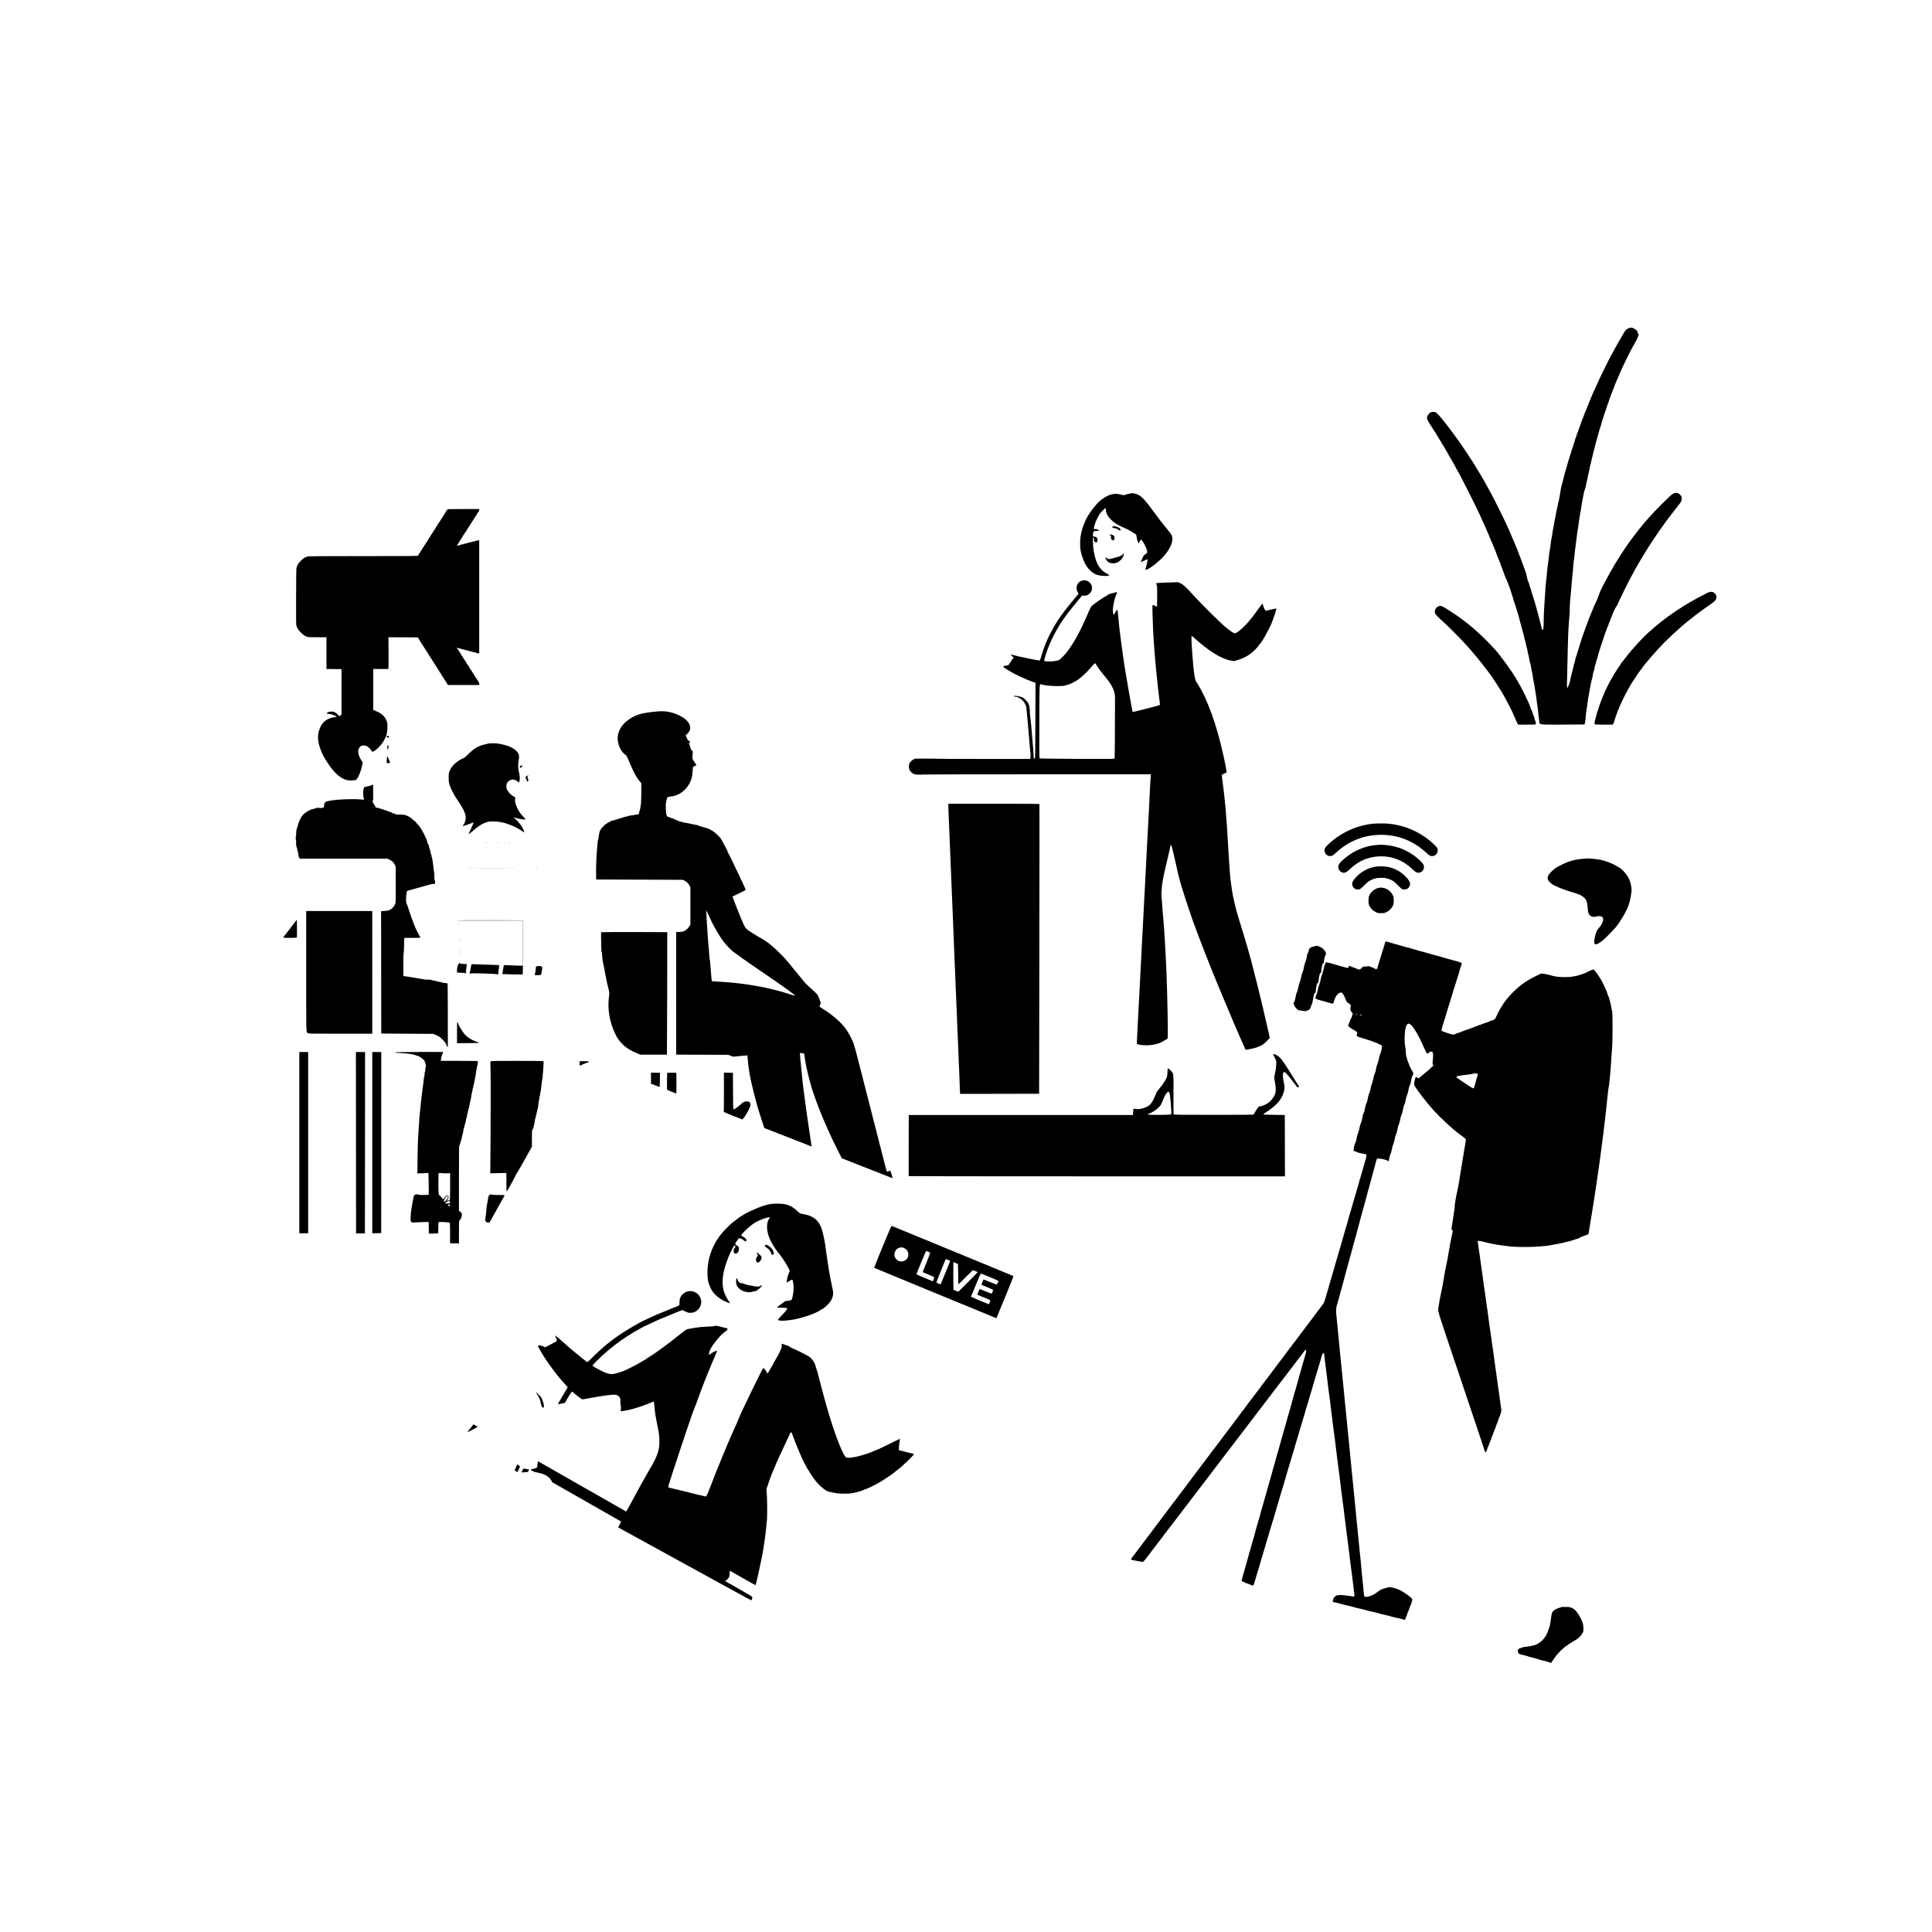 <?xml version="1.0" standalone="no"?>
<!DOCTYPE svg PUBLIC "-//W3C//DTD SVG 20010904//EN"
 "http://www.w3.org/TR/2001/REC-SVG-20010904/DTD/svg10.dtd">
<svg version="1.0" xmlns="http://www.w3.org/2000/svg"
 width="5906pt" height="5906pt" viewBox="0 0 5906 5906"
 preserveAspectRatio="xMidYMid meet">

<g transform="translate(0,5906) scale(0.1,-0.1)"
fill="#000000" stroke="none">
<path d="M49830 49040 c-72 -13 -141 -66 -183 -142 -12 -22 -33 -59 -47 -83
-14 -24 -37 -65 -53 -91 -15 -27 -40 -70 -55 -95 -40 -68 -154 -273 -199 -359
-22 -41 -52 -97 -68 -125 -15 -27 -36 -68 -47 -90 -10 -22 -23 -47 -29 -55 -5
-8 -16 -31 -24 -50 -9 -19 -20 -43 -25 -52 -23 -41 -33 -62 -119 -238 -82
-171 -102 -212 -165 -355 -13 -27 -34 -74 -47 -104 -13 -30 -36 -79 -51 -109
-16 -29 -28 -59 -28 -66 0 -6 -10 -29 -21 -51 -12 -22 -30 -63 -39 -91 -10
-28 -23 -59 -29 -70 -14 -26 -59 -139 -76 -192 -8 -23 -21 -55 -29 -70 -21
-37 -65 -147 -83 -207 -9 -27 -19 -55 -24 -61 -8 -10 -36 -88 -78 -214 -10
-30 -25 -68 -33 -85 -8 -16 -20 -52 -27 -78 -6 -27 -18 -59 -26 -70 -7 -12
-19 -44 -26 -72 -6 -27 -20 -66 -29 -85 -10 -19 -21 -53 -24 -75 -4 -22 -16
-59 -26 -83 -11 -24 -22 -60 -26 -80 -4 -20 -17 -59 -29 -87 -12 -27 -26 -70
-30 -95 -4 -24 -13 -54 -20 -65 -7 -11 -18 -45 -25 -75 -7 -30 -19 -71 -27
-90 -14 -32 -31 -92 -77 -265 -9 -33 -25 -87 -36 -120 -11 -33 -26 -89 -34
-125 -18 -77 -40 -166 -71 -275 -22 -76 -33 -134 -71 -375 -9 -58 -22 -123
-30 -145 -7 -22 -18 -71 -24 -110 -6 -38 -19 -99 -29 -135 -11 -36 -24 -103
-30 -150 -6 -47 -18 -106 -26 -133 -8 -26 -19 -84 -25 -130 -6 -45 -18 -107
-25 -138 -8 -31 -22 -109 -30 -175 -9 -65 -22 -144 -30 -174 -7 -30 -17 -89
-20 -130 -4 -41 -17 -136 -30 -210 -13 -74 -27 -175 -30 -225 -4 -49 -16 -142
-26 -205 -11 -63 -24 -180 -29 -260 -6 -80 -17 -188 -25 -241 -8 -53 -20 -184
-25 -291 -6 -107 -19 -309 -30 -449 -11 -140 -20 -348 -20 -464 0 -205 -7
-276 -29 -298 -16 -16 -23 -4 -41 80 -23 106 -48 202 -76 298 -13 44 -28 103
-33 130 -6 28 -19 76 -31 107 -11 32 -20 64 -20 72 0 8 -14 59 -30 113 -17 54
-42 134 -55 178 -14 44 -32 103 -41 130 -9 28 -24 79 -33 115 -10 36 -25 79
-33 95 -8 17 -18 49 -22 73 -4 24 -17 65 -30 90 -13 26 -27 67 -31 92 -12 75
-45 203 -64 245 -10 22 -26 60 -34 85 -8 25 -30 83 -47 130 -17 47 -42 116
-55 154 -14 37 -28 73 -33 80 -6 6 -13 27 -17 46 -4 19 -18 57 -31 83 -13 27
-24 54 -24 60 0 7 -11 35 -25 62 -13 28 -25 54 -25 59 0 9 -36 96 -84 201 -28
61 -64 148 -82 197 -13 34 -36 84 -141 308 -19 41 -46 98 -59 125 -12 28 -75
156 -139 285 -168 339 -268 528 -419 794 -16 28 -39 69 -51 91 -48 85 -172
291 -225 375 -16 25 -39 63 -51 85 -12 22 -29 51 -39 65 -9 14 -28 43 -42 65
-50 80 -298 451 -337 505 -22 30 -65 91 -95 135 -199 285 -507 679 -624 797
-36 37 -56 49 -90 54 -94 14 -145 -10 -199 -92 -40 -60 -42 -97 -7 -166 27
-54 41 -76 132 -218 30 -47 66 -103 80 -125 14 -22 33 -51 42 -65 9 -14 38
-61 64 -105 26 -44 67 -111 90 -150 23 -38 69 -115 101 -170 32 -55 66 -112
76 -127 11 -15 19 -30 19 -33 0 -4 27 -53 61 -108 64 -108 69 -116 108 -187
13 -25 37 -67 52 -95 16 -27 40 -72 54 -100 15 -27 40 -72 56 -100 16 -27 38
-68 49 -90 11 -22 60 -116 109 -210 162 -307 541 -1079 541 -1100 0 -3 16 -41
36 -83 53 -111 107 -230 156 -347 14 -33 40 -92 57 -131 17 -39 31 -75 31 -80
0 -5 9 -27 19 -49 45 -91 81 -174 81 -185 0 -6 8 -25 17 -43 17 -34 49 -116
89 -231 13 -38 28 -74 33 -80 4 -6 16 -36 26 -66 10 -30 24 -64 31 -75 6 -11
15 -36 19 -55 4 -19 14 -48 23 -65 17 -34 51 -125 86 -230 13 -38 42 -110 66
-160 40 -86 63 -145 97 -245 8 -25 25 -74 38 -110 13 -36 27 -80 31 -99 3 -18
14 -52 24 -75 10 -22 21 -61 25 -86 4 -25 14 -58 23 -75 8 -16 23 -59 33 -95
10 -36 24 -85 33 -110 34 -101 70 -218 82 -270 27 -115 55 -217 73 -275 11
-33 25 -85 31 -116 6 -31 20 -79 30 -108 11 -28 20 -64 20 -81 0 -16 9 -53 19
-82 11 -29 27 -93 36 -141 9 -49 22 -105 30 -126 7 -20 16 -61 20 -91 4 -30
18 -92 31 -139 13 -48 24 -101 24 -119 0 -18 9 -58 20 -89 11 -31 27 -102 35
-157 8 -56 22 -123 30 -149 8 -26 19 -92 24 -145 6 -53 17 -119 26 -147 8 -27
22 -104 31 -170 8 -66 22 -150 29 -187 8 -37 19 -113 25 -170 5 -57 16 -141
25 -188 8 -47 22 -157 30 -245 8 -88 20 -193 26 -233 20 -125 -59 -113 713
-113 368 1 671 3 673 5 12 12 31 135 37 236 3 63 15 162 26 220 11 58 23 137
26 175 5 65 31 226 70 425 9 47 24 132 35 188 10 57 27 130 39 163 11 32 20
77 20 99 0 22 11 69 25 106 14 36 25 80 25 96 0 16 11 62 24 101 13 40 29 96
35 125 6 29 17 65 25 80 7 15 17 47 21 72 4 25 16 69 27 99 11 29 26 79 33
110 8 31 30 101 50 156 19 55 46 134 59 175 42 129 57 173 82 231 13 31 24 63
24 70 0 8 11 34 24 59 13 25 27 61 31 80 4 19 15 49 25 65 10 17 21 45 25 64
4 19 18 54 31 79 13 25 24 51 24 59 0 13 20 58 88 203 14 30 38 70 54 88 15
18 28 38 28 45 0 7 11 35 24 63 12 27 38 81 56 119 43 92 266 543 285 575 27
48 177 323 186 344 5 12 25 46 44 76 18 30 57 96 85 145 28 50 77 131 108 182
31 50 77 125 102 165 55 89 141 223 170 263 11 17 40 59 63 94 23 35 53 80 67
101 14 20 38 57 54 80 15 24 33 48 38 54 8 10 125 174 183 256 13 19 37 52 52
72 15 20 51 67 78 103 28 37 104 135 170 219 187 236 195 250 194 321 -1 63
-6 75 -51 123 -50 53 -106 67 -175 47 -39 -12 -71 -34 -144 -102 -263 -243
-633 -631 -803 -841 -28 -35 -86 -106 -129 -158 -43 -52 -94 -118 -114 -147
-21 -29 -55 -75 -78 -104 -77 -99 -150 -200 -205 -285 -14 -21 -41 -62 -61
-90 -57 -84 -141 -215 -204 -318 -32 -52 -65 -106 -75 -120 -10 -14 -27 -43
-39 -65 -12 -22 -33 -58 -45 -80 -92 -159 -124 -217 -253 -460 -59 -111 -65
-125 -88 -175 -8 -19 -21 -46 -29 -60 -7 -14 -23 -56 -36 -95 -27 -88 -93
-241 -156 -366 -13 -26 -24 -53 -24 -60 0 -8 -14 -41 -30 -74 -16 -33 -30 -66
-30 -74 0 -7 -11 -34 -24 -60 -13 -25 -31 -68 -41 -96 -9 -27 -28 -79 -42
-115 -38 -99 -82 -219 -102 -280 -10 -30 -25 -71 -34 -90 -14 -32 -31 -87
-109 -340 -16 -52 -34 -108 -40 -125 -6 -16 -20 -66 -32 -110 -12 -44 -28 -90
-34 -102 -7 -12 -19 -56 -27 -97 -7 -41 -18 -83 -24 -93 -5 -10 -16 -50 -24
-88 -8 -39 -24 -104 -35 -145 -39 -141 -71 -275 -81 -340 -10 -61 -67 -198
-83 -199 -10 -1 -10 104 2 559 5 201 14 554 19 785 10 376 19 549 51 909 5 59
8 112 5 116 -7 11 14 356 29 475 8 60 17 162 21 225 7 129 33 417 40 440 2 8
9 87 15 175 6 88 19 216 30 285 10 69 21 166 25 215 3 50 15 144 26 210 11 66
24 170 30 230 5 61 16 142 24 181 9 39 22 125 29 190 14 117 33 240 81 504 14
74 27 160 30 190 4 30 15 89 25 130 10 41 21 100 25 130 4 30 19 87 35 125 15
39 31 99 35 135 4 35 14 83 22 104 7 22 20 82 28 132 9 51 22 111 30 133 8 22
19 77 25 121 6 44 17 95 25 113 7 18 20 72 29 120 8 47 19 94 25 105 5 10 17
58 26 108 10 49 23 105 31 124 8 19 20 67 28 105 15 73 43 176 76 280 11 33
26 89 34 125 8 36 21 85 30 110 37 109 58 179 72 239 8 35 21 76 29 91 8 15
19 50 25 76 5 27 19 69 29 94 21 49 52 141 80 235 10 33 25 74 33 90 9 17 20
49 24 70 3 22 17 61 30 87 13 26 24 54 24 63 0 9 9 34 21 57 12 23 27 62 35
87 7 25 23 64 34 86 11 21 20 46 20 55 0 8 7 29 16 45 9 17 25 54 35 84 10 30
23 59 27 65 5 6 14 27 21 46 8 19 22 53 32 75 10 22 34 78 54 125 20 47 47
108 60 135 72 151 188 393 198 410 6 11 27 52 47 90 20 39 58 108 84 155 59
107 58 105 93 166 17 27 40 79 53 115 l23 64 -29 70 c-27 64 -35 73 -89 106
-66 41 -93 48 -145 39z"/>
<path d="M34580 43980 c-8 -5 -29 -10 -46 -10 -18 0 -66 -12 -109 -26 -68 -23
-82 -25 -119 -14 -108 30 -189 40 -260 29 -87 -12 -120 -23 -216 -72 -155 -80
-250 -164 -406 -359 -87 -108 -177 -245 -216 -328 -68 -143 -93 -209 -136
-355 -53 -175 -68 -438 -37 -618 28 -160 110 -373 186 -484 73 -105 172 -193
272 -239 76 -34 225 -58 321 -50 115 10 121 17 45 56 -168 85 -284 221 -353
415 -58 166 -96 395 -96 586 0 109 2 120 18 117 13 -3 16 -12 14 -45 -5 -63
20 -103 65 -103 28 0 43 27 43 78 0 50 -31 92 -68 92 -15 0 -38 3 -51 7 -23 6
-23 8 -17 77 8 89 18 98 106 94 59 -3 65 -1 65 17 0 25 -65 49 -112 41 -30 -4
-33 -2 -33 21 0 81 83 293 167 426 29 47 173 197 188 197 6 0 11 -29 12 -64 5
-185 213 -395 514 -522 135 -57 238 -111 329 -172 l85 -57 12 -81 c7 -45 23
-106 36 -135 l23 -53 22 46 c13 25 31 53 41 62 18 16 20 14 54 -33 75 -104
147 -267 147 -333 0 -25 -32 -60 -83 -92 -15 -9 -31 -25 -34 -34 -3 -9 -23
-54 -44 -99 -22 -45 -39 -84 -39 -87 0 -3 41 15 92 39 50 25 98 45 105 45 24
0 9 -95 -37 -240 -11 -36 -17 -67 -12 -72 41 -41 377 207 556 408 231 260 317
503 234 659 -13 24 -80 113 -150 197 -152 184 -232 287 -391 507 -208 289
-348 446 -447 504 -74 43 -212 76 -240 57z"/>
<path d="M13670 43480 c0 -10 -6 -23 -13 -27 -8 -4 -17 -15 -20 -23 -4 -8 -16
-28 -27 -45 -11 -16 -23 -38 -26 -47 -4 -10 -10 -18 -14 -18 -5 0 -12 -10 -16
-22 -4 -13 -10 -25 -13 -28 -6 -4 -37 -53 -94 -145 -7 -11 -24 -36 -38 -55
-14 -19 -29 -42 -32 -50 -4 -8 -16 -28 -27 -45 -11 -16 -23 -37 -27 -45 -4 -8
-31 -49 -60 -92 -29 -43 -53 -80 -53 -84 0 -3 -13 -23 -29 -43 -15 -20 -31
-46 -35 -58 -4 -13 -11 -23 -16 -23 -4 0 -10 -8 -14 -17 -3 -10 -15 -31 -26
-48 -11 -16 -23 -37 -27 -45 -3 -8 -9 -17 -12 -20 -14 -12 -51 -70 -51 -80 0
-5 -4 -10 -9 -10 -5 0 -13 -10 -17 -22 -4 -13 -10 -25 -13 -28 -4 -3 -25 -34
-47 -69 -21 -35 -47 -75 -56 -90 -10 -14 -21 -33 -25 -41 -3 -8 -12 -19 -20
-23 -7 -4 -13 -16 -13 -26 0 -10 -8 -25 -18 -34 -17 -16 -149 -17 -1699 -17
-1482 0 -1682 -2 -1693 -15 -7 -8 -23 -15 -35 -15 -12 0 -28 -7 -35 -15 -7 -8
-18 -15 -25 -15 -16 0 -155 -133 -155 -147 0 -6 -7 -13 -15 -17 -8 -3 -15 -14
-15 -24 0 -11 -7 -25 -15 -32 -8 -7 -15 -23 -15 -35 0 -13 -6 -25 -12 -27 -10
-4 -14 -193 -16 -890 -2 -781 -1 -888 13 -901 8 -9 15 -27 15 -41 0 -14 4 -26
9 -26 5 0 14 -14 20 -30 14 -40 156 -180 206 -203 22 -10 53 -25 68 -33 23
-11 88 -14 313 -14 l284 0 0 -485 0 -485 230 -2 231 -3 -1 -695 0 -694 -28
-23 c-28 -23 -62 -30 -62 -13 0 23 -74 89 -122 110 -63 27 -144 24 -203 -6
-59 -31 -54 -40 27 -47 74 -5 182 -41 226 -75 23 -18 23 -18 -66 -30 -202 -27
-341 -128 -421 -304 -101 -226 -93 -428 29 -733 42 -107 95 -202 205 -370 192
-293 382 -461 578 -512 72 -18 259 -12 285 9 28 23 78 112 109 193 39 100 47
127 73 244 l21 95 -35 50 c-123 179 -140 345 -44 431 38 35 58 40 126 36 75
-6 156 -62 209 -147 15 -24 35 -44 44 -44 28 0 113 62 190 139 98 98 161 194
219 336 28 68 45 178 44 290 -1 105 -4 128 -27 184 -49 119 -131 203 -262 266
-49 24 -102 47 -117 51 l-28 6 0 629 0 629 230 0 230 0 5 23 c3 12 4 230 3
485 l-3 462 449 -2 449 -3 38 -60 c21 -33 43 -69 49 -80 13 -27 34 -59 41 -65
3 -3 23 -34 44 -70 22 -36 62 -99 90 -140 63 -95 73 -111 81 -132 3 -10 10
-18 14 -18 5 0 12 -10 16 -22 4 -13 20 -39 35 -59 16 -20 29 -39 29 -43 0 -6
82 -132 98 -152 5 -6 13 -20 16 -32 4 -12 11 -22 16 -22 4 0 10 -8 14 -17 7
-22 22 -46 59 -94 15 -20 27 -44 27 -52 0 -8 7 -17 15 -21 8 -3 15 -12 15 -21
0 -8 4 -15 9 -15 5 0 13 -10 17 -22 3 -12 11 -26 16 -32 11 -13 137 -209 163
-253 l19 -33 478 0 478 0 0 46 c0 27 -4 43 -10 39 -5 -3 -10 -1 -10 5 0 7 -13
29 -28 49 -15 20 -36 53 -47 74 -11 20 -23 37 -27 37 -3 0 -10 9 -13 20 -4 11
-31 57 -61 101 -30 44 -54 83 -54 86 0 3 -13 22 -30 43 -16 21 -30 44 -30 51
0 8 -14 29 -30 48 -17 18 -30 37 -30 41 0 6 -74 125 -97 156 -17 22 -33 50
-43 72 -5 12 -14 22 -20 22 -5 0 -10 7 -10 16 0 9 -12 33 -27 53 -32 41 -50
69 -60 91 -4 8 -9 17 -12 20 -9 8 -51 69 -51 74 0 3 12 -2 28 -10 15 -7 39
-14 53 -14 15 0 40 -7 55 -15 16 -8 43 -15 59 -15 17 -1 41 -7 55 -15 14 -8
41 -15 60 -15 19 0 44 -7 54 -15 11 -8 36 -15 55 -15 20 -1 47 -7 61 -15 14
-8 41 -15 60 -15 19 0 44 -7 54 -15 11 -8 37 -15 58 -15 l38 0 0 1728 0 1728
-47 -6 c-27 -3 -58 -12 -70 -18 -12 -7 -35 -12 -51 -12 -16 0 -43 -7 -58 -15
-16 -8 -45 -15 -64 -15 -19 0 -44 -7 -54 -15 -11 -8 -34 -15 -52 -15 -17 0
-45 -7 -60 -15 -16 -8 -45 -15 -64 -15 -19 0 -44 -7 -54 -15 -11 -8 -36 -15
-56 -15 -20 0 -42 -6 -50 -12 -7 -7 -3 5 10 27 13 22 27 42 30 45 4 3 10 12
14 20 9 19 22 41 71 115 56 84 64 98 71 118 3 9 9 17 13 17 3 0 17 20 31 45
14 25 28 45 31 45 4 0 9 8 13 18 3 9 15 31 26 47 11 17 25 40 31 53 7 12 15
22 19 22 4 0 10 8 14 18 3 9 15 31 26 47 11 17 23 37 27 45 4 8 31 49 60 92
29 43 53 80 53 83 0 8 44 69 53 73 4 2 7 12 7 23 0 11 7 22 15 25 8 4 15 11
15 18 0 6 11 23 25 38 15 17 25 39 25 58 l0 30 -490 0 c-479 0 -490 0 -490
-20z"/>
<path d="M34022 42969 c-15 -5 -22 -15 -20 -26 2 -13 20 -20 71 -29 50 -8 77
-19 107 -43 43 -34 73 -37 78 -9 10 54 -168 134 -236 107z"/>
<path d="M33925 42722 c-10 -10 -5 -19 19 -30 21 -9 23 -16 19 -54 -4 -34 0
-49 17 -70 41 -53 89 -27 90 48 0 57 -25 85 -89 100 -28 6 -53 9 -56 6z"/>
<path d="M34336 42132 c-12 -36 -52 -60 -161 -95 -112 -36 -255 -70 -288 -69
-23 1 -67 29 -67 42 0 6 -7 10 -15 10 -20 0 -19 -13 4 -58 23 -44 63 -83 110
-106 38 -18 176 -23 186 -6 3 6 15 10 26 10 23 0 57 20 120 73 46 38 90 112
103 174 8 34 -9 56 -18 25z"/>
<path d="M33045 41301 c-85 -40 -135 -120 -135 -219 0 -55 11 -89 50 -149 13
-20 10 -26 -41 -86 -299 -354 -474 -582 -602 -784 -89 -141 -115 -187 -237
-418 -26 -49 -79 -169 -118 -265 -64 -161 -86 -224 -144 -425 -11 -38 -25 -75
-31 -81 -9 -9 -85 3 -297 46 -157 31 -314 65 -350 74 -36 10 -81 21 -100 26
-19 5 -54 13 -76 19 -74 20 -79 14 -28 -33 l49 -44 -80 -118 -81 -119 -67 -11
c-71 -12 -93 -24 -85 -46 6 -15 222 -145 358 -215 82 -42 270 -129 365 -168
115 -48 185 -74 220 -84 l40 -10 -4 -1153 c-2 -854 -6 -1155 -15 -1160 -6 -4
-18 -8 -26 -8 -12 0 -15 19 -16 107 -1 60 -6 160 -12 223 -23 245 -35 377 -37
415 -5 111 -37 439 -57 591 -6 44 -9 96 -6 114 3 18 0 52 -7 74 -7 23 -10 56
-8 74 3 20 1 32 -6 32 -6 0 -11 9 -11 21 0 36 -82 140 -151 192 -48 36 -108
57 -211 71 -70 10 -88 10 -88 0 0 -15 23 -24 58 -24 45 0 145 -54 200 -108 58
-56 108 -151 116 -216 6 -53 22 -219 36 -371 6 -66 15 -169 20 -230 6 -60 17
-193 25 -295 24 -294 35 -419 46 -513 6 -61 6 -100 -1 -127 l-11 -40 -1428 0
c-785 0 -1430 2 -1433 6 -3 3 -154 5 -334 4 l-329 -1 -53 -32 c-71 -42 -114
-97 -123 -156 -9 -63 0 -146 20 -169 9 -10 21 -27 27 -37 6 -10 19 -23 29 -29
11 -6 25 -17 33 -24 33 -30 84 -41 197 -43 64 -1 119 1 122 5 4 3 1572 6 3486
6 l3479 0 -6 -67 c-6 -61 -16 -248 -46 -858 -10 -201 -22 -422 -40 -765 -6
-102 -14 -270 -20 -375 -5 -104 -14 -278 -20 -385 -20 -393 -40 -780 -50 -975
-10 -191 -18 -348 -40 -765 -5 -104 -14 -274 -20 -377 -5 -104 -14 -276 -20
-383 -16 -313 -39 -759 -50 -980 -6 -113 -15 -290 -21 -395 -15 -288 -27 -529
-39 -745 -5 -107 -14 -280 -20 -385 -33 -637 -39 -767 -34 -780 7 -17 18 -21
114 -37 119 -20 278 -16 409 11 112 23 222 61 251 86 8 7 47 29 87 50 45 22
75 45 79 58 13 42 -9 1282 -36 1962 -25 625 -66 1340 -100 1710 -5 61 -14 160
-20 220 -5 61 -14 182 -20 270 -5 88 -12 175 -15 194 -2 19 0 95 5 170 17 230
39 355 130 741 11 47 29 123 40 170 11 47 36 153 55 235 20 83 39 167 42 188
5 35 18 55 29 44 9 -9 115 -444 154 -634 36 -175 54 -251 120 -498 50 -186
252 -807 393 -1205 138 -390 543 -1430 732 -1878 29 -70 107 -259 174 -419
232 -562 522 -1238 657 -1531 19 -41 34 -78 34 -83 0 -12 29 -11 82 0 24 6 72
15 108 21 94 17 234 65 309 107 43 23 98 69 157 129 l91 93 -13 63 c-20 88
-53 236 -64 283 -5 22 -19 81 -30 130 -21 93 -83 359 -100 430 -5 22 -19 83
-31 135 -38 169 -259 1054 -329 1315 -48 181 -176 626 -221 770 -166 528 -237
769 -269 915 -20 91 -30 136 -64 280 -15 62 -56 330 -76 490 -17 132 -43 486
-60 790 -31 569 -70 1151 -91 1370 -5 58 -14 150 -19 205 -20 218 -48 455 -81
691 -12 89 -20 168 -17 176 3 8 38 27 77 43 39 15 71 31 71 35 0 5 -7 45 -15
91 -8 46 -20 111 -26 144 -10 58 -18 97 -39 188 -5 23 -17 76 -26 117 -207
937 -472 1665 -792 2178 -64 102 -64 104 -87 241 -46 270 -113 1211 -86 1211
6 0 39 -26 74 -57 461 -417 833 -645 1137 -698 l87 -15 118 36 c323 98 547
281 771 631 59 92 217 395 255 488 67 164 156 442 145 453 -4 3 -73 -11 -154
-31 -81 -20 -155 -37 -165 -37 -20 0 -67 93 -89 175 -7 25 -15 44 -19 43 -4
-2 -58 -75 -121 -163 -136 -191 -196 -269 -304 -395 -166 -193 -356 -350 -423
-350 -26 0 -127 69 -276 189 -141 113 -702 669 -956 946 -257 282 -330 350
-418 392 l-75 35 -215 -6 c-402 -12 -461 -17 -461 -37 0 -5 8 -22 18 -37 15
-24 17 -58 17 -344 -1 -174 -3 -320 -6 -323 -3 -3 -31 9 -63 26 -31 17 -62 29
-69 26 -9 -3 -10 -62 -5 -253 8 -319 26 -716 39 -869 9 -118 19 -235 39 -505
18 -228 65 -705 91 -920 5 -47 14 -123 20 -170 5 -47 14 -116 19 -155 24 -185
24 -184 -2 -194 -13 -6 -106 -31 -208 -57 -102 -25 -277 -70 -390 -100 -113
-29 -208 -49 -213 -45 -4 4 -12 32 -17 62 -5 30 -22 126 -39 214 -41 218 -124
697 -201 1160 -12 75 -46 319 -70 500 -11 88 -25 189 -30 225 -16 112 -29 212
-39 305 -6 50 -15 131 -20 180 -6 50 -18 176 -27 280 -9 105 -19 192 -21 195
-8 8 -62 -61 -84 -107 -12 -24 -25 -43 -29 -43 -14 0 -30 70 -30 130 0 126 52
374 96 461 22 43 32 99 19 99 -6 0 -140 -35 -212 -56 -29 -9 -58 -23 -65 -33
-7 -9 -48 -36 -91 -59 -86 -48 -248 -158 -348 -239 -73 -59 -61 -36 -214 -388
-233 -534 -485 -961 -693 -1177 -56 -58 -119 -114 -140 -124 -53 -25 -173 -44
-282 -44 -124 0 -170 8 -170 29 0 9 22 88 49 176 124 400 356 848 631 1215 55
74 185 237 288 362 l187 228 64 0 c78 0 135 25 185 80 86 95 79 236 -16 327
-18 18 -50 39 -70 47 -51 22 -143 20 -193 -3z m508 -2625 c76 -115 107 -156
241 -316 141 -168 219 -296 262 -436 28 -87 28 -95 29 -319 1 -795 -7 -1722
-14 -1734 -8 -12 -179 -13 -1146 -9 -733 4 -1140 9 -1146 15 -7 7 -9 395 -7
1125 3 1208 1 1158 56 1137 72 -27 292 -51 477 -52 163 -1 202 2 272 21 276
72 505 236 789 567 54 63 102 115 106 115 3 0 40 -51 81 -114z"/>
<path d="M52221 40949 c-30 -10 -61 -25 -70 -32 -9 -7 -47 -28 -86 -47 -160
-76 -634 -349 -682 -393 -11 -9 -23 -17 -27 -17 -15 0 -361 -239 -466 -322
-30 -24 -98 -77 -151 -118 -53 -41 -150 -122 -215 -180 -66 -58 -134 -118
-153 -135 -34 -29 -134 -129 -251 -250 -32 -33 -86 -94 -121 -135 -35 -41 -95
-109 -132 -150 -38 -41 -113 -134 -167 -205 -54 -72 -108 -139 -119 -149 -12
-11 -21 -22 -21 -27 0 -4 -18 -33 -40 -65 -53 -77 -105 -157 -187 -289 -22
-35 -75 -129 -99 -175 -13 -25 -28 -52 -33 -60 -6 -8 -16 -28 -24 -45 -8 -16
-21 -43 -30 -60 -34 -61 -127 -263 -127 -275 0 -6 -8 -25 -17 -43 -9 -18 -27
-61 -41 -97 -13 -36 -37 -101 -54 -145 -16 -44 -38 -109 -47 -145 -10 -36 -25
-78 -33 -95 -9 -16 -19 -50 -22 -75 -4 -25 -18 -79 -31 -120 -28 -89 -39 -160
-27 -178 7 -11 66 -14 278 -14 l269 0 23 32 c12 18 22 40 22 49 0 9 19 68 41
131 22 63 49 140 59 170 10 30 27 73 39 95 12 21 21 45 21 52 0 7 11 34 25 60
13 27 38 80 56 118 43 96 94 199 131 265 17 30 48 89 70 130 22 41 50 91 62
110 13 19 48 74 79 123 116 178 173 263 197 292 14 16 41 53 60 80 115 168
459 563 705 811 146 147 324 313 475 444 41 36 92 80 112 99 21 19 48 41 60
49 13 9 61 48 108 87 104 87 335 262 438 333 79 54 123 85 178 124 17 13 44
32 60 43 62 42 125 99 139 126 8 15 15 50 15 77 0 38 -6 57 -31 90 -53 72
-118 87 -218 51z"/>
<path d="M43977 40526 c-50 -18 -76 -42 -98 -91 -41 -90 -16 -149 111 -265 52
-47 123 -112 159 -145 104 -94 499 -491 587 -589 43 -49 110 -122 147 -162
118 -125 418 -490 522 -634 18 -24 56 -74 127 -164 23 -29 52 -71 182 -267 65
-98 81 -123 139 -216 13 -21 35 -56 49 -78 102 -164 368 -679 368 -714 0 -7 8
-25 19 -39 10 -15 24 -45 31 -66 10 -33 76 -174 85 -184 6 -7 523 -4 534 2 16
10 13 78 -4 103 -9 12 -20 48 -26 80 -6 32 -19 72 -29 88 -10 17 -21 48 -25
70 -4 22 -14 51 -23 65 -15 23 -37 79 -82 207 -18 50 -25 65 -89 190 -17 34
-31 67 -31 73 0 7 -8 24 -18 38 -10 15 -25 43 -32 62 -19 47 -217 407 -244
445 -13 17 -26 37 -30 45 -33 70 -371 547 -411 580 -8 7 -15 18 -15 25 0 6
-10 20 -21 31 -12 10 -30 32 -39 47 -20 33 -116 141 -245 277 -382 404 -785
744 -1193 1005 -51 33 -129 83 -173 112 -72 46 -155 84 -183 83 -6 -1 -28 -7
-49 -14z"/>
<path d="M20115 37314 c-87 -7 -253 -26 -300 -34 -27 -4 -84 -14 -125 -20
-235 -39 -479 -170 -635 -342 -143 -157 -203 -369 -160 -558 40 -171 116 -298
223 -372 35 -24 37 -28 159 -313 104 -244 193 -402 290 -514 l37 -43 0 -297
c0 -316 -12 -426 -64 -592 l-21 -65 -51 -3 c-28 -1 -59 -6 -67 -10 -9 -5 -45
-11 -80 -15 -36 -3 -79 -10 -95 -15 -17 -5 -50 -14 -73 -20 -105 -27 -129 -34
-145 -42 -10 -5 -25 -9 -33 -9 -8 0 -23 -4 -33 -9 -9 -5 -44 -17 -77 -26 -33
-9 -70 -21 -83 -26 -13 -5 -32 -9 -43 -9 -10 0 -27 -4 -37 -9 -9 -5 -42 -21
-72 -36 -91 -44 -155 -94 -233 -185 -26 -30 -47 -63 -47 -72 0 -10 -4 -18 -9
-18 -5 0 -11 -15 -14 -32 -4 -18 -11 -58 -17 -88 -6 -30 -13 -75 -16 -100 -3
-25 -9 -54 -14 -65 -5 -11 -12 -60 -15 -110 -3 -49 -10 -130 -15 -180 -18
-199 -31 -501 -28 -700 l3 -210 1325 -5 1325 -5 50 -25 c64 -31 124 -91 155
-155 l25 -50 0 -566 0 -565 -24 -46 c-33 -65 -96 -126 -161 -157 -45 -21 -73
-27 -152 -29 l-98 -4 0 -1874 0 -1873 798 -3 797 -3 70 -29 c39 -15 75 -28 80
-28 11 0 189 17 334 32 52 6 96 9 98 7 2 -2 8 -64 13 -138 12 -156 40 -360 71
-509 12 -58 23 -116 26 -130 3 -14 22 -97 43 -185 22 -88 44 -180 50 -205 5
-25 19 -79 31 -120 11 -41 33 -124 49 -185 16 -60 40 -144 53 -185 13 -41 39
-124 58 -185 18 -60 54 -170 79 -244 l45 -134 445 -174 c245 -95 570 -222 724
-282 l278 -110 -6 32 c-6 27 -56 369 -87 587 -5 36 -13 94 -19 130 -6 36 -15
97 -20 135 -5 39 -23 165 -40 280 -30 215 -42 303 -60 448 -6 45 -15 114 -20
152 -5 39 -14 117 -20 175 -6 58 -15 143 -20 190 -10 90 -34 325 -50 500 -5
58 -12 134 -15 169 l-6 64 61 -6 c34 -4 65 -9 70 -12 4 -2 11 -37 14 -77 7
-70 37 -253 55 -333 60 -272 156 -637 201 -758 10 -29 40 -113 65 -187 121
-349 321 -828 533 -1275 54 -115 279 -564 287 -573 1 -1 287 -114 636 -251
349 -136 697 -273 774 -303 77 -31 141 -55 143 -53 3 3 -64 224 -70 230 -2 3
-24 -4 -47 -16 -24 -11 -48 -18 -55 -16 -7 3 -33 87 -58 188 -55 215 -140 549
-197 769 -49 190 -136 534 -231 905 -118 462 -215 840 -304 1185 -19 74 -67
261 -106 415 -65 253 -84 324 -125 450 -47 143 -173 372 -278 505 -139 176
-408 404 -655 555 -62 37 -112 74 -112 81 0 6 10 31 22 53 20 37 21 45 9 79
-26 74 -70 188 -83 212 -14 26 -101 111 -278 270 -58 52 -116 110 -129 129
-14 20 -65 83 -115 141 -50 58 -145 173 -211 255 -198 248 -263 323 -415 476
-223 225 -416 377 -605 479 -44 23 -158 92 -252 153 -188 119 -195 127 -266
272 -47 95 -342 835 -335 840 3 2 115 56 308 148 25 12 47 25 48 30 2 4 13 7
24 7 18 0 20 5 15 33 -3 18 -26 75 -51 127 -25 52 -46 100 -46 107 0 7 -4 13
-10 13 -5 0 -10 9 -10 20 0 11 -4 20 -10 20 -5 0 -10 5 -10 11 0 15 -29 77
-331 704 -24 50 -47 92 -51 93 -4 2 -8 12 -8 23 0 10 -4 19 -10 19 -5 0 -10 7
-10 15 0 21 -33 95 -42 95 -5 0 -8 9 -8 20 0 11 -4 20 -10 20 -5 0 -10 9 -10
19 0 11 -3 21 -7 23 -8 3 -20 24 -82 143 -14 28 -29 52 -33 53 -5 2 -8 10 -8
18 0 24 -172 189 -245 235 -38 24 -81 49 -95 55 -60 27 -78 34 -123 48 -26 9
-56 16 -67 16 -10 0 -22 5 -25 10 -3 6 -19 10 -36 10 -16 0 -29 5 -29 10 0 6
-13 10 -30 10 -16 0 -30 4 -30 9 0 5 -15 11 -32 14 -18 3 -53 10 -78 16 -25 6
-81 17 -125 26 -44 9 -102 20 -130 26 -27 5 -68 12 -90 16 -22 3 -44 9 -49 14
-6 5 -24 9 -42 9 -18 0 -56 13 -85 28 -30 15 -76 36 -104 46 -27 10 -54 23
-59 27 -6 5 -17 9 -26 9 -9 0 -35 9 -58 20 -22 11 -51 22 -64 23 -40 7 -60 80
-65 242 -4 117 -2 156 16 240 12 55 28 106 35 114 9 8 47 17 93 21 318 29 592
287 659 620 4 19 12 93 18 164 l11 128 49 18 c26 11 51 21 54 24 3 3 -23 48
-58 101 -60 91 -63 97 -62 157 0 35 3 87 7 116 7 49 5 54 -24 81 -17 16 -31
33 -31 39 0 5 -13 49 -30 98 l-29 89 20 17 c26 22 18 48 -16 48 -21 0 -31 12
-65 81 -43 87 -48 109 -26 109 22 0 92 83 111 133 56 148 -56 323 -283 439
-225 116 -441 161 -687 142z m1549 -6236 c123 -284 298 -592 452 -798 93 -123
252 -286 325 -333 30 -19 77 -52 104 -73 46 -37 148 -109 363 -260 99 -69 305
-210 742 -509 331 -226 650 -460 650 -477 0 -12 6 -14 -180 47 -80 26 -176 55
-215 66 -38 10 -104 28 -145 39 -100 27 -283 71 -420 100 -90 18 -335 61 -465
80 -44 6 -107 15 -140 20 -215 31 -543 61 -842 76 -73 4 -134 10 -134 13 -6
29 -15 119 -30 316 -23 298 -26 333 -34 345 -4 7 -9 47 -10 89 -1 42 -8 130
-14 196 -23 231 -30 311 -40 490 -6 99 -16 252 -22 340 -15 211 -22 391 -14
383 4 -3 35 -71 69 -150z"/>
<path d="M11822 36549 c4 -29 51 -50 70 -31 16 16 -5 38 -45 48 -26 6 -28 4
-25 -17z"/>
<path d="M14925 36329 c-22 -5 -71 -17 -110 -26 -191 -44 -323 -121 -483 -281
-88 -88 -134 -127 -163 -137 -65 -23 -197 -105 -257 -160 -73 -66 -127 -141
-165 -228 -29 -68 -30 -79 -31 -207 0 -113 3 -147 22 -208 47 -149 150 -345
282 -532 112 -159 193 -320 210 -417 19 -108 -3 -206 -67 -290 -17 -24 -20
-33 -10 -33 24 0 167 48 245 81 40 18 75 30 78 27 3 -3 -9 -35 -26 -72 -16
-37 -30 -68 -30 -71 0 -4 -64 -145 -82 -182 -23 -46 3 -34 78 33 102 92 146
127 229 184 90 60 132 81 229 114 67 22 95 26 201 26 117 0 269 -22 365 -52
212 -67 351 -131 488 -222 111 -75 104 -72 96 -41 -30 119 -170 313 -298 413
-16 12 -27 24 -25 26 2 2 44 -9 94 -25 83 -28 275 -53 275 -36 0 3 -28 34 -62
69 -119 122 -191 238 -243 396 -26 78 -28 121 -12 202 1 3 -20 16 -47 30 -72
39 -147 110 -188 181 -34 57 -38 71 -38 131 0 84 28 134 97 178 77 49 169 38
247 -31 l35 -30 15 30 c23 43 20 161 -5 262 -29 118 -37 240 -21 330 36 206
26 255 -68 348 -107 105 -269 170 -554 221 -71 12 -245 12 -301 -1z"/>
<path d="M11840 36215 c0 -68 13 -85 30 -39 19 49 7 104 -22 104 -4 0 -8 -29
-8 -65z"/>
<path d="M11826 35879 c-3 -34 -6 -82 -6 -105 0 -42 1 -44 30 -44 31 0 83 19
78 29 -22 42 -68 146 -68 151 0 4 -6 13 -14 19 -11 9 -14 0 -20 -50z"/>
<path d="M15917 35650 c-30 -24 -34 -42 -14 -59 10 -8 20 -4 42 19 26 27 27
32 14 45 -14 14 -18 13 -42 -5z"/>
<path d="M16098 35333 l-37 -26 20 -51 c46 -115 62 -129 67 -57 2 29 -3 56
-14 77 -17 31 -17 34 -1 52 35 39 18 41 -35 5z"/>
<path d="M11367 35060 c-20 -9 -72 -25 -115 -34 -136 -31 -125 -24 -139 -96
-17 -90 -16 -185 2 -254 9 -33 14 -60 12 -62 -1 -2 -43 1 -92 6 -202 21 -633
9 -875 -25 -207 -29 -250 -55 -250 -146 0 -27 -4 -49 -10 -49 -5 0 -7 -7 -4
-15 5 -11 -1 -15 -22 -15 -16 0 -35 -4 -41 -8 -7 -5 -39 -4 -71 2 -50 8 -65 6
-117 -14 -33 -12 -71 -23 -85 -24 -27 -2 -53 -11 -85 -28 -10 -6 -39 -21 -63
-34 -63 -34 -134 -89 -157 -124 -11 -17 -23 -30 -27 -30 -5 0 -8 -6 -8 -13 0
-7 -9 -23 -21 -35 -11 -12 -18 -26 -15 -31 3 -5 -1 -14 -9 -21 -8 -7 -15 -16
-15 -21 0 -5 -9 -28 -19 -52 -11 -23 -21 -53 -24 -67 -3 -14 -10 -38 -15 -55
-42 -123 -47 -145 -47 -227 0 -49 -3 -88 -7 -88 -11 0 -10 -118 1 -124 4 -3 6
-39 3 -79 -3 -58 0 -86 17 -134 11 -32 21 -68 21 -80 0 -11 9 -46 20 -78 11
-32 17 -67 14 -78 -3 -11 -2 -29 4 -41 5 -11 14 -33 21 -48 l11 -28 1343 0
1344 0 71 -36 c76 -37 114 -75 153 -152 l24 -47 3 -546 c2 -540 2 -548 -19
-605 -27 -73 -94 -145 -165 -180 -44 -21 -73 -27 -159 -32 l-105 -5 2 -1871 3
-1871 795 -5 795 -5 58 -24 c102 -41 150 -73 232 -156 65 -66 85 -94 109 -153
28 -66 46 -90 46 -59 4 327 -2 1911 -7 1924 -6 13 -20 19 -48 20 -65 3 -129
14 -139 24 -6 5 -25 9 -42 9 -18 0 -36 5 -39 10 -3 6 -24 10 -45 10 -21 0 -42
5 -45 10 -3 6 -23 10 -44 10 -20 0 -41 4 -47 9 -5 5 -29 11 -54 14 -25 3 -60
9 -77 12 -18 4 -41 4 -50 0 -10 -5 -22 -7 -28 -5 -5 2 -32 7 -60 11 -27 5 -79
14 -115 20 -36 6 -87 14 -115 19 -27 5 -79 13 -115 19 -36 5 -94 15 -130 21
-36 6 -86 13 -112 17 l-48 6 0 346 c0 200 4 351 9 356 8 8 18 297 12 345 -1 8
1 39 5 68 l7 52 248 0 c137 0 249 3 249 7 0 4 -9 16 -19 27 -24 27 -130 237
-171 341 -55 139 -147 396 -185 520 -21 66 -44 131 -52 144 -8 13 -17 49 -20
81 -6 67 14 290 28 306 5 7 20 14 32 17 20 5 59 16 132 37 17 4 73 20 125 35
52 14 109 30 125 35 17 5 47 14 68 19 20 6 52 15 70 20 36 11 87 26 145 41 20
6 61 13 91 16 29 2 57 7 62 10 14 8 11 98 -3 113 -9 8 -12 40 -10 106 2 51 -1
108 -7 127 -5 18 -14 83 -20 143 -5 61 -15 137 -21 170 -6 33 -13 78 -16 100
-4 22 -10 44 -15 50 -5 5 -9 26 -9 47 0 21 -4 38 -9 38 -5 0 -11 17 -14 38
-10 65 -20 107 -26 112 -6 4 -21 60 -38 143 -3 15 -12 27 -20 27 -9 0 -14 8
-12 23 2 22 -5 48 -22 79 -5 10 -9 27 -9 38 0 11 -4 20 -10 20 -5 0 -10 9 -10
20 0 11 -4 20 -10 20 -5 0 -10 7 -10 16 0 18 -71 157 -82 162 -5 2 -8 12 -8
23 0 10 -4 19 -10 19 -5 0 -10 6 -10 13 0 7 -9 23 -20 35 -11 12 -20 25 -20
30 0 5 -11 19 -25 32 -14 13 -25 30 -25 37 0 7 -11 19 -25 25 -14 6 -25 17
-25 25 0 18 -97 113 -115 113 -7 0 -16 8 -19 18 -6 16 -104 85 -155 108 -77
35 -137 45 -240 43 -94 -2 -110 0 -144 19 -21 13 -43 20 -48 16 -6 -3 -18 0
-27 8 -29 23 -61 38 -80 38 -10 0 -22 4 -28 8 -5 5 -47 21 -94 36 -47 15 -94
31 -105 36 -11 4 -40 13 -65 20 -25 7 -57 17 -72 22 -16 6 -36 8 -46 6 -13 -4
-22 3 -32 26 -7 17 -31 55 -52 85 -37 53 -49 96 -28 103 7 2 9 89 8 249 l-3
245 -38 -16z"/>
<path d="M28990 34410 c0 -44 4 -169 10 -278 5 -108 17 -375 25 -592 8 -217
20 -498 25 -625 5 -126 14 -342 20 -480 6 -137 15 -356 20 -485 5 -129 14
-345 20 -480 5 -135 15 -355 20 -490 6 -135 17 -414 25 -620 8 -206 19 -485
25 -620 6 -135 15 -351 20 -480 5 -129 14 -347 20 -485 6 -137 15 -353 20
-480 14 -326 28 -672 45 -1105 30 -761 36 -899 45 -1086 6 -105 10 -234 10
-285 0 -52 3 -118 6 -147 l7 -52 1206 2 1206 3 7 4420 c4 2431 6 4426 3 4433
-3 9 -291 12 -1395 12 l-1390 0 0 -80z"/>
<path d="M41970 33879 c-506 -52 -999 -280 -1368 -634 -97 -92 -112 -117 -112
-182 0 -95 76 -172 167 -173 63 0 84 12 180 100 394 364 862 550 1383 550 521
0 989 -186 1383 -550 96 -88 117 -100 180 -100 91 1 167 78 167 173 0 65 -15
90 -112 182 -375 360 -863 583 -1387 635 -120 12 -359 11 -481 -1z"/>
<path d="M14853 33303 c15 -2 37 -2 50 0 12 2 0 4 -28 4 -27 0 -38 -2 -22 -4z"/>
<path d="M15163 33303 c26 -2 67 -2 90 0 23 2 2 3 -48 3 -49 0 -68 -1 -42 -3z"/>
<path d="M15408 33293 c6 -2 18 -2 25 0 6 3 1 5 -13 5 -14 0 -19 -2 -12 -5z"/>
<path d="M15538 33283 c12 -2 30 -2 40 0 9 3 -1 5 -23 4 -22 0 -30 -2 -17 -4z"/>
<path d="M42075 33229 c-353 -27 -714 -183 -990 -427 -141 -124 -175 -174
-175 -256 0 -83 84 -166 168 -166 57 0 102 28 202 124 260 249 582 379 940
379 358 0 680 -130 940 -379 99 -95 145 -124 199 -124 89 0 171 81 171 169 0
79 -36 130 -175 253 -283 250 -635 399 -1009 428 -133 10 -128 10 -271 -1z"/>
<path d="M48415 32809 c-178 -11 -366 -49 -473 -95 -18 -8 -37 -14 -43 -14 -9
0 -216 -100 -288 -140 -102 -55 -244 -188 -279 -261 -49 -102 -20 -165 125
-275 15 -12 39 -25 53 -29 14 -4 35 -14 48 -22 57 -35 319 -134 487 -182 228
-66 305 -101 384 -175 71 -67 91 -126 105 -302 11 -134 16 -156 40 -198 45
-77 131 -103 239 -71 57 16 93 15 148 -6 90 -35 45 -211 -90 -354 -62 -65 -98
-159 -127 -328 -18 -111 -14 -143 21 -159 40 -18 106 15 240 123 92 75 402
397 429 447 5 9 12 19 16 22 4 3 20 25 36 49 107 161 165 258 208 347 10 22
28 59 41 84 64 127 115 321 140 539 9 83 -20 253 -62 351 -57 134 -207 320
-298 369 -22 12 -68 39 -103 61 -115 72 -349 161 -502 190 -72 14 -317 40
-355 38 -16 -1 -79 -5 -140 -9z"/>
<path d="M42044 32566 c-154 -29 -278 -79 -401 -159 -140 -93 -281 -245 -303
-328 -19 -71 22 -159 91 -194 32 -17 105 -20 143 -6 13 6 75 61 138 123 92 93
127 120 188 150 125 60 179 73 320 73 140 0 194 -13 320 -73 62 -30 95 -56
186 -148 60 -61 120 -116 131 -123 30 -16 119 -14 152 4 69 35 110 123 91 194
-22 83 -163 235 -303 328 -169 111 -337 163 -547 169 -87 2 -160 -1 -206 -10z"/>
<path d="M14338 32523 c375 -2 989 -2 1365 0 375 1 68 2 -683 2 -751 0 -1058
-1 -682 -2z"/>
<path d="M16398 32523 c7 -3 16 -2 19 1 4 3 -2 6 -13 5 -11 0 -14 -3 -6 -6z"/>
<path d="M42151 31919 c-116 -20 -236 -113 -289 -227 -24 -50 -27 -69 -27
-162 0 -96 3 -110 29 -165 39 -79 110 -149 194 -188 61 -29 76 -32 162 -32 86
0 101 3 162 32 84 39 155 109 194 188 26 55 29 69 29 165 0 93 -3 112 -27 162
-55 118 -172 207 -298 227 -36 6 -67 10 -70 10 -3 -1 -29 -5 -59 -10z"/>
<path d="M9360 29375 c0 -1866 0 -1885 35 -1885 7 0 18 -7 25 -15 11 -13 133
-15 986 -15 l974 0 0 1875 0 1875 -1010 0 -1010 0 0 -1835z"/>
<path d="M9032 30890 c-23 -30 -55 -71 -70 -90 -16 -19 -79 -102 -141 -185
-63 -82 -124 -161 -137 -176 -13 -14 -24 -30 -24 -37 0 -18 409 -17 415 1 3 7
4 131 3 277 l-3 265 -43 -55z"/>
<path d="M14004 30915 c-3 -8 -4 -20 -1 -27 3 -7 6 -3 6 10 l1 22 985 0 985 0
0 -690 0 -690 -72 0 c-40 0 -169 5 -287 10 -117 6 -216 8 -218 6 -3 -3 -13
-61 -23 -130 -10 -69 -21 -129 -24 -134 -6 -11 -40 -9 320 -18 254 -6 301 -5
305 7 3 8 5 381 5 829 l-1 815 -988 3 c-862 2 -988 0 -993 -13z"/>
<path d="M14013 30820 c0 -30 2 -43 4 -27 2 15 2 39 0 55 -2 15 -4 2 -4 -28z"/>
<path d="M18376 30562 c-3 -5 -2 -147 1 -317 4 -170 9 -300 13 -290 5 13 10
-10 13 -60 9 -124 24 -246 36 -290 13 -46 26 -111 70 -350 18 -93 37 -190 42
-215 13 -57 57 -242 70 -295 8 -29 6 -73 -5 -160 -51 -383 22 -791 206 -1160
54 -108 117 -194 208 -285 122 -121 248 -198 475 -291 l70 -29 406 0 407 0 7
1823 c4 1002 5 1845 3 1872 l-3 50 -1007 3 c-554 1 -1009 -2 -1012 -6z"/>
<path d="M14043 30340 c0 -41 2 -58 4 -37 2 20 2 54 0 75 -2 20 -4 3 -4 -38z"/>
<path d="M42352 30268 c-7 -7 -12 -18 -12 -25 0 -8 -18 -71 -41 -141 -22 -70
-55 -176 -74 -237 -19 -60 -52 -168 -74 -240 -22 -71 -43 -142 -46 -157 -8
-41 -48 -48 -83 -16 -15 14 -43 28 -62 32 -19 3 -53 15 -76 27 -37 17 -48 18
-88 8 -26 -6 -61 -9 -78 -5 -25 5 -40 0 -70 -20 -21 -15 -38 -32 -38 -39 0
-12 -41 -35 -65 -35 -7 0 -35 11 -62 24 -26 13 -75 31 -108 41 -33 9 -75 26
-93 37 -35 21 -47 17 -54 -16 -6 -38 -32 -42 -110 -18 -40 12 -125 36 -188 53
-63 16 -156 43 -206 59 -50 16 -114 32 -141 36 l-51 6 -26 -53 c-15 -30 -38
-109 -51 -176 -14 -67 -34 -137 -45 -156 -11 -18 -29 -84 -40 -146 -11 -62
-31 -133 -44 -159 -14 -26 -31 -91 -40 -145 -10 -60 -28 -123 -46 -161 -30
-63 -36 -92 -22 -112 8 -13 110 -47 204 -69 37 -8 118 -31 180 -51 150 -47
158 -45 174 31 40 186 190 331 261 253 28 -31 77 -129 112 -223 15 -42 26 -54
67 -77 65 -36 90 -71 75 -104 -6 -14 -11 -47 -11 -73 0 -40 6 -56 36 -96 l37
-47 -14 -56 c-7 -30 -24 -71 -37 -91 -14 -20 -33 -63 -42 -96 -10 -33 -25 -73
-33 -88 -29 -56 -19 -67 182 -187 85 -51 86 -51 72 -104 -17 -68 -7 -78 101
-110 51 -15 123 -38 160 -51 37 -13 95 -31 129 -40 35 -9 83 -27 108 -40 25
-12 62 -26 81 -30 19 -4 51 -17 70 -30 19 -13 47 -27 62 -30 55 -14 59 -30 42
-141 -10 -63 -24 -114 -39 -140 -15 -25 -32 -84 -44 -152 -12 -63 -31 -132
-45 -160 -15 -29 -32 -90 -41 -148 -10 -60 -26 -118 -41 -148 -15 -29 -33 -91
-44 -155 -11 -63 -29 -126 -44 -156 -15 -31 -31 -89 -41 -150 -10 -65 -24
-114 -40 -141 -17 -28 -30 -77 -41 -146 -10 -65 -24 -118 -39 -143 -12 -22
-28 -65 -34 -95 -33 -167 -43 -210 -52 -216 -17 -10 -28 -51 -45 -153 -9 -58
-26 -120 -44 -156 -16 -35 -35 -100 -44 -157 -9 -55 -27 -117 -41 -145 -15
-29 -32 -92 -44 -159 -12 -74 -25 -121 -39 -140 -13 -17 -28 -65 -38 -119 -24
-133 -25 -128 20 -137 22 -5 54 -18 73 -29 20 -13 78 -28 146 -40 61 -10 118
-21 124 -24 18 -6 16 -83 -3 -136 -15 -42 -46 -152 -119 -414 -18 -66 -40
-140 -49 -165 -10 -25 -28 -88 -41 -140 -13 -52 -33 -122 -45 -154 -11 -33
-29 -96 -39 -140 -11 -45 -27 -101 -36 -126 -10 -25 -30 -92 -46 -150 -30
-114 -62 -224 -115 -395 -18 -60 -39 -137 -47 -170 -8 -33 -28 -105 -45 -160
-37 -116 -73 -239 -111 -380 -15 -55 -42 -145 -58 -200 -29 -95 -46 -153 -94
-325 -11 -41 -36 -124 -55 -185 -19 -60 -45 -150 -58 -200 -31 -116 -69 -245
-108 -370 -17 -55 -37 -127 -45 -160 -7 -33 -25 -95 -39 -137 -14 -43 -38
-124 -54 -180 -64 -230 -71 -250 -119 -312 -25 -34 -54 -72 -64 -86 -22 -32
-45 -62 -189 -251 -102 -136 -171 -227 -263 -349 -14 -19 -53 -71 -87 -115
-33 -44 -94 -126 -136 -183 -43 -57 -99 -132 -127 -167 -27 -36 -63 -81 -78
-102 -15 -21 -59 -78 -98 -128 -38 -49 -80 -106 -94 -125 -13 -19 -38 -53 -54
-75 -17 -22 -38 -51 -48 -65 -10 -14 -38 -51 -63 -82 -25 -31 -58 -74 -73 -95
-45 -61 -146 -195 -170 -227 -36 -48 -74 -99 -104 -139 -15 -20 -43 -56 -60
-80 -18 -23 -39 -51 -47 -62 -24 -32 -83 -107 -110 -141 -15 -18 -26 -35 -26
-39 0 -4 -12 -22 -27 -41 -33 -39 -144 -184 -218 -284 -16 -22 -52 -70 -80
-105 -65 -83 -87 -112 -105 -140 -18 -27 -44 -62 -88 -118 -18 -23 -39 -51
-48 -62 -8 -11 -29 -39 -47 -62 -17 -24 -45 -60 -60 -80 -30 -40 -68 -91 -104
-139 -21 -27 -109 -145 -170 -227 -15 -21 -50 -67 -78 -102 -51 -66 -82 -107
-135 -180 -16 -22 -38 -51 -49 -65 -18 -22 -42 -55 -168 -223 -15 -21 -48 -63
-73 -95 -56 -71 -83 -107 -115 -152 -32 -46 -67 -93 -140 -187 -33 -42 -68
-89 -78 -103 -22 -31 -35 -49 -237 -315 -176 -231 -209 -275 -237 -315 -10
-14 -42 -56 -71 -95 -30 -38 -88 -116 -130 -173 -43 -57 -99 -132 -127 -167
-27 -36 -63 -81 -78 -102 -16 -21 -53 -71 -83 -110 -30 -40 -78 -106 -108
-145 -30 -40 -67 -90 -83 -111 -42 -56 -82 -109 -136 -179 -52 -68 -218 -289
-245 -326 -10 -13 -30 -41 -47 -62 -16 -22 -43 -58 -60 -80 -16 -22 -52 -69
-80 -105 -27 -35 -75 -98 -105 -140 -30 -42 -79 -106 -107 -143 -51 -65 -76
-99 -136 -179 -15 -21 -48 -65 -74 -97 -44 -56 -45 -60 -28 -72 10 -8 26 -14
34 -14 9 0 80 -14 159 -31 110 -25 148 -30 166 -21 12 5 52 49 87 96 35 48 87
115 114 150 28 35 64 82 80 105 17 23 55 73 85 111 30 38 66 85 80 105 24 34
95 126 160 207 17 20 30 40 30 43 0 4 24 35 53 70 28 35 66 82 82 106 17 23
53 71 80 105 28 35 64 82 80 104 17 22 53 70 80 105 28 36 64 83 80 105 17 22
53 69 80 105 28 35 64 83 80 105 17 22 53 69 80 104 28 34 64 82 80 105 17 24
42 57 56 74 14 18 63 82 109 142 46 61 95 124 109 142 14 17 40 50 56 74 17
23 53 71 80 105 28 35 64 82 80 104 17 22 53 70 80 105 28 36 64 83 80 105 17
22 53 70 80 105 28 36 64 83 80 105 17 22 53 70 80 105 28 36 64 83 80 105 17
22 53 69 80 105 28 35 64 83 80 105 17 23 42 55 56 73 14 18 62 79 106 137 43
58 117 155 163 215 45 61 95 124 109 142 14 18 40 50 56 73 17 22 53 70 80
105 28 36 63 82 78 102 16 21 38 51 50 67 12 16 36 46 52 67 17 21 44 57 60
79 17 22 53 70 80 105 28 36 64 83 80 105 17 22 38 51 47 63 10 12 32 41 50
64 18 24 47 61 63 83 17 23 37 49 45 58 8 10 31 39 50 65 36 49 91 121 111
146 12 13 37 46 230 301 52 68 101 132 109 142 8 9 29 35 45 58 17 22 45 59
63 83 18 23 40 52 50 64 9 12 31 41 47 63 17 22 53 69 80 104 28 34 64 82 80
105 17 23 53 71 80 106 28 36 64 83 80 105 17 22 44 58 60 78 17 21 39 51 50
67 11 15 31 42 45 59 14 17 34 43 43 59 10 15 25 27 34 27 23 0 13 -81 -27
-205 -18 -55 -45 -147 -60 -205 -28 -107 -60 -221 -110 -390 -16 -52 -38 -133
-50 -180 -12 -47 -34 -128 -50 -180 -16 -52 -42 -138 -56 -190 -75 -266 -108
-385 -134 -484 -16 -60 -41 -143 -54 -185 -14 -42 -33 -107 -41 -146 -9 -38
-31 -119 -50 -180 -18 -60 -42 -144 -54 -185 -12 -41 -30 -106 -41 -145 -51
-180 -76 -269 -106 -380 -17 -66 -39 -140 -48 -164 -9 -24 -26 -85 -37 -135
-12 -50 -28 -109 -36 -131 -8 -22 -30 -96 -48 -165 -51 -190 -84 -304 -120
-425 -19 -60 -44 -150 -56 -200 -12 -49 -25 -97 -30 -107 -5 -9 -20 -63 -34
-120 -15 -56 -37 -138 -51 -181 -14 -42 -38 -126 -54 -185 -53 -200 -98 -360
-119 -424 -20 -60 -49 -164 -112 -403 -16 -60 -40 -144 -54 -185 -13 -41 -35
-121 -49 -178 -14 -56 -32 -117 -40 -136 -7 -18 -21 -66 -30 -107 -10 -41 -30
-115 -46 -164 -16 -50 -36 -122 -44 -159 -9 -37 -26 -96 -37 -129 -24 -70 -79
-272 -82 -301 -1 -12 7 -24 23 -32 62 -31 168 -74 181 -74 8 0 37 -12 64 -25
28 -14 57 -25 66 -25 31 0 26 -11 119 305 23 77 59 196 81 265 21 69 39 131
39 138 0 8 18 68 39 135 37 116 52 166 101 337 12 41 39 131 60 200 36 120 52
173 106 360 14 47 37 121 51 165 14 44 38 125 54 180 51 181 80 279 109 370
16 50 34 110 40 135 6 25 26 95 45 155 19 61 53 173 76 250 22 77 58 196 79
265 21 69 41 139 44 155 4 17 24 86 46 155 21 69 55 181 75 250 20 69 54 181
76 250 21 69 41 139 45 155 3 17 21 77 39 135 38 119 71 229 121 408 18 68 38
131 43 141 5 9 21 62 35 117 14 54 35 122 46 151 11 29 27 85 36 125 9 40 25
95 35 121 11 27 33 97 49 155 44 161 77 274 121 409 21 67 39 127 39 135 0 7
18 69 39 138 22 69 58 188 80 265 23 77 57 190 76 250 19 61 42 142 52 180 20
85 37 128 57 144 25 21 33 5 39 -71 3 -40 13 -125 22 -188 9 -63 21 -153 26
-200 6 -47 15 -119 20 -160 5 -41 14 -111 19 -155 31 -265 48 -399 66 -520 8
-60 20 -145 25 -187 5 -43 14 -115 19 -160 6 -46 15 -119 20 -163 5 -44 14
-116 19 -160 6 -44 15 -118 20 -165 6 -47 17 -134 26 -195 19 -131 33 -243 46
-345 15 -131 29 -243 39 -325 5 -44 14 -118 20 -165 5 -47 16 -134 25 -195 19
-134 34 -244 46 -347 5 -43 14 -114 19 -158 14 -116 27 -222 39 -325 14 -114
26 -211 46 -350 9 -60 20 -148 26 -195 5 -47 14 -119 19 -160 5 -41 14 -115
20 -165 38 -312 48 -392 65 -515 16 -109 21 -148 45 -347 5 -46 15 -120 20
-165 6 -46 14 -117 19 -158 6 -41 14 -113 20 -160 5 -47 17 -137 26 -200 9
-63 21 -149 26 -190 5 -41 14 -115 20 -165 24 -192 27 -223 38 -319 6 -55 13
-107 16 -116 3 -9 -1 -24 -7 -33 -14 -18 0 -19 -235 17 -145 23 -269 21 -316
-3 -53 -27 -93 -82 -102 -137 -3 -26 -3 -50 2 -54 4 -4 42 -13 83 -20 41 -7
113 -25 160 -40 47 -16 135 -38 195 -50 61 -12 151 -34 200 -50 50 -15 131
-36 180 -45 50 -9 133 -30 185 -46 52 -17 142 -39 200 -50 58 -10 146 -32 195
-48 50 -17 131 -37 180 -46 50 -9 131 -29 180 -45 50 -16 142 -38 205 -50 63
-12 138 -31 165 -41 57 -22 75 -24 75 -8 0 6 13 37 28 68 16 31 34 79 41 106
7 28 21 65 32 84 11 19 26 59 34 89 8 30 24 70 35 89 22 37 50 137 50 177 0
19 -16 39 -67 81 -76 63 -199 147 -283 192 -143 78 -386 130 -419 89 -8 -9
-29 -16 -50 -16 -20 -1 -47 -7 -61 -15 -14 -8 -33 -14 -43 -15 -17 0 -102 -55
-143 -91 -11 -11 -26 -19 -32 -19 -7 0 -12 -4 -12 -10 0 -5 -15 -16 -32 -25
-18 -8 -40 -19 -48 -23 -55 -32 -128 -56 -208 -69 -25 -4 -39 0 -56 16 -20 19
-24 35 -30 119 -3 53 -9 117 -11 142 -5 48 -19 178 -35 338 -5 53 -17 174 -25
267 -8 94 -20 214 -25 268 -6 53 -14 141 -20 195 -5 53 -12 120 -15 147 -3 28
-10 97 -16 155 -18 185 -28 282 -39 390 -26 258 -44 435 -65 665 -22 234 -45
465 -66 668 -5 56 -14 143 -19 192 -12 121 -28 279 -40 397 -21 207 -29 287
-39 408 -6 69 -15 166 -21 215 -5 50 -14 140 -20 200 -12 130 -28 280 -35 350
-3 28 -10 97 -16 155 -18 190 -28 284 -38 388 -23 219 -45 437 -66 667 -27
291 -46 477 -85 860 -5 50 -14 135 -20 190 -33 332 -42 423 -65 670 -17 186
-30 319 -45 465 -28 271 -26 292 45 520 18 58 35 123 39 145 4 22 21 85 38
140 17 55 45 156 63 225 18 69 51 193 73 275 23 83 58 215 80 295 39 146 74
273 118 430 14 47 42 154 64 237 21 84 41 157 45 162 3 6 24 81 47 168 22 87
58 221 79 298 21 77 53 199 72 270 35 131 86 314 133 480 14 50 39 142 54 205
16 63 36 135 45 160 9 25 27 92 41 149 13 57 37 147 53 200 16 53 38 134 50
181 11 47 32 123 45 170 13 47 27 96 30 110 3 14 11 33 19 43 13 18 17 18 118
2 125 -20 165 -32 202 -59 16 -12 30 -16 35 -10 5 5 14 44 20 86 7 44 23 99
37 127 15 29 33 92 45 157 11 61 30 131 44 159 14 28 32 93 42 150 10 61 25
116 39 140 14 24 31 84 43 153 12 67 29 126 42 146 12 21 28 78 40 143 11 66
28 128 44 158 16 31 33 92 45 163 11 62 26 121 34 130 21 25 27 46 47 160 10
56 30 126 44 155 15 30 33 94 41 146 9 55 27 118 44 155 20 40 34 92 42 154 7
52 18 100 26 107 7 8 20 32 28 54 13 38 13 43 -11 83 -36 63 -38 66 -78 148
-20 42 -36 82 -36 90 0 8 -7 24 -15 34 -8 11 -15 29 -15 41 0 12 -7 30 -15 41
-8 10 -15 32 -15 47 0 15 -7 42 -16 59 -10 20 -17 66 -20 137 -2 58 -8 126
-14 151 -33 156 -31 414 4 578 18 84 25 98 60 131 36 34 69 22 136 -48 79 -83
216 -323 324 -566 15 -33 33 -73 41 -90 8 -16 29 -64 49 -106 19 -42 42 -79
50 -82 21 -8 43 1 50 19 3 8 21 21 39 29 90 38 111 -24 85 -258 -10 -99 -10
-111 6 -138 10 -17 16 -31 14 -33 -1 -1 -15 -8 -30 -15 -15 -8 -30 -22 -34
-33 -3 -10 -86 -83 -184 -163 -98 -80 -182 -150 -185 -155 -10 -16 -35 -12
-67 11 -28 20 -30 20 -42 3 -24 -32 -59 -209 -47 -232 82 -152 374 -533 606
-787 216 -237 592 -582 784 -720 106 -76 168 -124 181 -140 16 -19 13 -41 -40
-340 -17 -93 -50 -298 -75 -455 -93 -585 -107 -668 -136 -793 -38 -165 -80
-408 -80 -472 0 -27 -4 -72 -9 -100 -10 -58 -29 -179 -65 -424 l-27 -174 22
-29 21 -29 -40 -183 c-23 -101 -57 -287 -77 -412 -19 -126 -55 -320 -80 -431
-24 -111 -58 -291 -75 -400 -28 -189 -47 -287 -103 -543 -14 -63 -37 -191 -51
-285 -26 -161 -26 -173 -11 -220 8 -27 20 -72 26 -100 6 -27 81 -257 166 -510
85 -253 159 -473 164 -490 5 -16 70 -210 145 -430 75 -220 140 -413 145 -430
4 -16 14 -46 21 -65 6 -19 17 -51 24 -70 7 -19 18 -51 24 -70 7 -19 17 -48 21
-65 5 -16 83 -250 175 -520 91 -269 177 -526 191 -570 14 -44 32 -94 40 -112
8 -17 14 -38 14 -46 0 -8 7 -28 15 -43 8 -16 15 -37 15 -46 0 -10 6 -32 14
-50 7 -18 19 -49 25 -68 6 -19 49 -147 95 -285 46 -137 87 -263 90 -278 7 -30
31 -46 47 -30 6 6 17 37 25 69 9 32 24 73 34 89 10 17 25 56 34 87 9 32 25 72
36 90 10 18 24 56 31 83 6 28 20 64 29 80 10 17 26 57 35 90 9 33 25 74 34 90
10 17 28 63 40 103 12 39 30 86 40 104 10 18 24 58 31 88 7 30 21 66 30 80 9
14 29 67 44 119 23 82 25 100 16 150 -13 72 -24 155 -59 423 -6 40 -17 120
-26 178 -8 58 -20 139 -26 180 -6 41 -15 107 -20 145 -5 39 -14 105 -19 147
-5 43 -11 86 -14 95 -3 10 -10 56 -16 103 -6 47 -16 117 -21 155 -13 94 -26
194 -38 290 -6 43 -15 102 -20 130 -6 27 -15 91 -21 140 -6 50 -15 119 -20
155 -5 36 -15 103 -21 150 -6 47 -16 110 -21 140 -5 30 -14 88 -19 127 -5 40
-13 107 -19 148 -5 41 -14 108 -20 148 -5 39 -16 119 -25 177 -9 58 -20 137
-25 175 -5 39 -14 102 -19 140 -5 39 -15 108 -21 155 -6 47 -13 92 -16 101 -2
9 -9 54 -15 100 -6 46 -15 116 -20 154 -5 39 -14 102 -19 140 -5 39 -16 117
-25 175 -16 109 -29 206 -45 325 -5 39 -14 104 -19 145 -6 41 -14 100 -20 130
-5 30 -14 96 -21 145 -6 50 -16 114 -21 142 -6 29 -7 58 -3 64 10 16 79 5 246
-40 175 -48 433 -91 758 -126 206 -22 690 -20 925 4 61 6 146 15 190 19 44 5
85 11 91 15 6 3 40 9 75 13 35 3 72 10 81 15 9 5 32 9 51 9 19 0 54 7 77 15
23 8 59 15 79 15 20 0 41 4 46 9 6 5 33 14 60 20 28 5 75 15 105 21 30 7 60
15 65 20 6 5 28 11 49 16 22 4 51 13 65 20 14 8 33 14 42 14 9 0 30 7 45 15
16 8 38 15 49 15 11 0 26 9 33 20 7 11 19 20 28 20 9 0 30 6 47 14 32 13 128
49 159 59 19 7 19 7 58 262 17 110 56 349 86 530 83 500 225 1481 288 1990 8
66 27 210 41 320 24 184 37 295 79 665 9 74 27 254 41 400 14 146 31 292 39
325 8 33 17 96 21 140 3 44 15 159 26 255 10 96 23 265 29 375 6 110 17 279
26 375 22 233 26 1067 6 1180 -31 172 -62 312 -84 375 -5 17 -13 41 -16 55 -3
14 -14 38 -24 55 -10 16 -18 37 -18 45 0 44 -145 360 -220 480 -70 112 -187
267 -207 274 -9 4 -70 -20 -149 -59 -72 -36 -137 -65 -142 -65 -5 0 -23 -7
-38 -15 -16 -8 -38 -15 -49 -15 -12 0 -25 -4 -31 -10 -5 -5 -30 -14 -54 -19
-25 -5 -65 -13 -90 -19 -107 -25 -176 -32 -336 -32 -184 0 -287 14 -432 57
-48 14 -100 28 -117 30 -16 2 -60 8 -96 15 -56 9 -71 8 -95 -5 -16 -9 -72 -36
-124 -61 -272 -131 -473 -270 -685 -474 -124 -121 -255 -277 -328 -391 -66
-102 -89 -141 -111 -186 -14 -27 -30 -57 -35 -65 -5 -8 -26 -51 -46 -95 -49
-107 -49 -108 -66 -115 -8 -4 -28 -15 -46 -24 -17 -9 -40 -16 -50 -16 -11 0
-28 -7 -39 -15 -10 -8 -25 -15 -32 -15 -8 0 -28 -7 -45 -15 -42 -19 -116 -45
-147 -52 -14 -3 -34 -12 -45 -19 -11 -8 -28 -14 -38 -14 -10 0 -31 -6 -45 -14
-25 -12 -42 -19 -127 -48 -16 -6 -42 -17 -57 -24 -14 -8 -35 -14 -45 -14 -10
0 -27 -6 -38 -14 -11 -7 -31 -16 -45 -19 -31 -7 -105 -33 -147 -52 -17 -8 -37
-15 -45 -15 -7 0 -22 -6 -33 -14 -11 -7 -31 -16 -45 -19 -34 -7 -86 -26 -139
-50 -43 -19 -46 -20 -120 -2 -42 9 -103 28 -136 42 -33 13 -80 30 -104 37 -24
6 -49 19 -54 28 -10 14 30 158 110 398 14 41 34 109 44 150 11 41 31 104 44
140 13 36 31 94 40 130 9 36 27 94 40 130 13 36 33 99 44 140 10 41 30 109 44
150 14 41 44 136 67 210 23 74 59 190 81 257 21 67 39 129 39 138 0 9 16 58
35 109 19 52 32 101 29 110 -6 16 -114 54 -241 85 -43 10 -125 32 -183 49
-143 43 -261 76 -415 117 -71 19 -150 41 -175 50 -25 9 -83 25 -130 36 -47 11
-128 33 -180 49 -121 38 -240 71 -405 114 -71 19 -143 39 -160 46 -16 6 -82
25 -145 40 -63 16 -148 41 -189 55 -85 29 -93 29 -109 13z m-355 -1010 c-3 -8
-6 -5 -6 6 -1 11 2 17 5 13 3 -3 4 -12 1 -19z m-507 -1208 c12 -8 9 -10 -12
-10 -15 0 -30 5 -33 10 -8 13 25 13 45 0z m130 -15 c0 -17 -4 -18 -39 -8 -23
6 -23 7 -5 14 30 12 44 10 44 -6z m660 -965 c0 -5 -4 -10 -10 -10 -5 0 -10 5
-10 10 0 6 5 10 10 10 6 0 10 -4 10 -10z m2867 -826 c34 -9 35 -30 7 -108 -14
-39 -37 -118 -50 -174 -31 -130 -48 -172 -70 -172 -10 0 -55 26 -101 58 -47
31 -92 62 -102 67 -9 6 -43 28 -75 50 -75 51 -134 91 -170 113 -54 33 -67 47
-61 64 4 9 18 19 31 22 39 10 235 38 374 54 47 6 96 15 110 21 28 11 75 13
107 5z"/>
<path d="M14054 29970 c0 -102 2 -143 3 -92 2 50 2 134 0 185 -1 50 -3 9 -3
-93z"/>
<path d="M40195 30136 c-11 -8 -39 -16 -61 -16 -28 0 -44 -5 -48 -15 -3 -8
-15 -15 -26 -15 -21 0 -50 -50 -50 -87 0 -10 -14 -45 -30 -77 -17 -32 -30 -71
-30 -87 0 -49 -29 -163 -54 -211 -14 -28 -29 -82 -36 -135 -7 -56 -22 -110
-40 -148 -17 -35 -36 -101 -46 -160 -9 -57 -27 -120 -41 -147 -14 -26 -32 -93
-43 -156 -12 -65 -29 -127 -44 -153 -15 -27 -31 -84 -41 -149 -11 -67 -26
-120 -41 -146 -28 -47 -30 -67 -9 -84 8 -7 15 -23 15 -35 0 -26 87 -121 125
-135 14 -5 75 -15 136 -22 102 -11 112 -11 124 5 7 9 21 17 31 17 32 1 71 43
78 86 4 21 18 57 31 80 17 28 30 82 45 175 22 136 41 191 63 186 7 -1 13 12
15 33 6 87 24 192 42 242 11 29 19 45 20 36 0 -10 4 -18 9 -18 5 0 12 33 16
73 9 89 30 195 47 232 11 24 13 25 19 8 6 -16 7 -15 12 7 3 14 10 68 16 120 6
53 18 117 28 142 15 41 18 45 30 30 11 -15 12 -10 13 30 0 62 27 188 44 208
32 36 25 93 -15 144 -47 58 -85 96 -98 96 -8 0 -32 12 -53 26 -47 33 -123 43
-153 20z"/>
<path d="M14041 29636 c0 -11 -9 -29 -19 -40 -28 -32 -52 -121 -52 -196 l0
-67 61 -7 c34 -3 91 -6 127 -6 48 0 71 -5 85 -17 19 -17 19 -17 7 3 -13 20 -8
89 16 245 l6 36 -110 7 c-110 8 -111 8 -115 34 -2 17 -5 19 -6 8z"/>
<path d="M14412 29577 c-6 -7 -18 -66 -27 -132 -11 -78 -22 -127 -33 -140 -16
-19 -16 -19 1 -6 27 22 853 -5 882 -28 18 -15 19 -15 6 2 -12 15 -12 32 -3 95
6 42 14 102 18 133 l6 56 -123 6 c-68 4 -243 9 -389 12 -146 3 -279 8 -297 10
-17 2 -36 -2 -41 -8z"/>
<path d="M16390 29516 c-6 -6 -10 -25 -10 -43 0 -17 -4 -54 -9 -80 -5 -26 -12
-69 -15 -95 l-6 -48 89 0 c65 0 92 4 100 14 7 8 19 63 27 123 14 106 14 108
-7 125 -16 14 -37 17 -90 16 -38 -1 -74 -7 -79 -12z"/>
<path d="M13970 27496 l0 -326 338 2 c334 3 387 9 290 34 -71 18 -205 81 -266
125 -82 60 -117 94 -181 179 -54 71 -151 247 -151 275 0 7 -7 18 -15 25 -13
11 -15 -25 -15 -314z"/>
<path d="M12803 26902 c-471 -1 -723 -6 -723 -12 0 -13 -13 -12 160 -21 197
-11 388 -34 405 -50 5 -5 21 -9 36 -9 15 0 31 -4 34 -10 3 -5 15 -10 25 -10
61 0 240 -128 240 -171 0 -10 5 -21 10 -24 6 -3 10 -17 10 -30 0 -13 5 -27 10
-30 6 -3 10 -31 10 -61 0 -30 -4 -54 -10 -54 -6 0 -10 -28 -10 -65 0 -37 -4
-65 -10 -65 -6 0 -10 -28 -10 -63 0 -35 -4 -67 -9 -72 -5 -6 -11 -39 -15 -75
-6 -69 -30 -261 -47 -370 -5 -36 -14 -105 -19 -155 -5 -49 -14 -132 -20 -182
-49 -445 -51 -467 -72 -838 -5 -88 -13 -225 -19 -305 -5 -80 -12 -347 -15
-594 l-5 -448 169 7 169 7 8 -325 c4 -179 4 -331 0 -336 -8 -14 -301 -15 -310
-1 -10 17 -98 11 -121 -8 -22 -17 -28 -35 -45 -129 -5 -29 -13 -78 -19 -108
-10 -53 -16 -88 -39 -225 -6 -36 -14 -125 -17 -198 -6 -130 -6 -134 17 -159
l24 -25 190 8 c105 5 219 9 255 9 l65 0 3 -178 2 -178 143 3 142 3 3 170 c1
93 6 173 10 177 4 4 81 3 171 -1 120 -6 166 -12 172 -22 5 -8 9 -151 8 -319
l-1 -305 136 -3 136 -3 0 344 c0 307 2 346 16 358 55 46 89 161 65 222 -6 15
-27 37 -46 48 l-35 21 0 1004 c0 886 2 1004 15 1004 10 0 15 10 15 29 0 17 5
33 10 36 6 3 10 19 10 35 0 16 4 31 9 34 5 3 11 20 14 38 3 18 11 53 17 78 6
25 15 63 20 85 5 22 13 58 19 80 6 22 11 55 11 73 0 17 5 32 10 32 6 0 10 16
10 35 0 19 5 35 10 35 6 0 10 15 10 34 0 19 4 37 9 40 5 3 11 23 14 43 11 71
18 108 27 128 7 18 17 63 24 117 1 10 5 21 9 24 4 4 7 22 7 40 0 18 5 36 10
39 6 3 10 22 10 41 0 19 5 34 10 34 6 0 10 20 10 45 0 25 5 45 10 45 6 0 10
20 10 44 0 25 5 48 10 51 6 3 10 24 10 45 0 21 4 41 9 44 5 3 12 42 16 86 4
44 11 83 16 86 5 3 9 25 9 50 0 24 5 44 10 44 6 0 10 20 10 45 0 25 5 45 10
45 6 0 10 17 10 38 0 21 4 42 9 48 5 5 11 27 14 49 3 22 10 60 16 85 11 49 37
186 40 210 1 8 4 41 7 73 3 31 10 57 15 57 5 0 9 25 9 55 0 30 5 55 10 55 6 0
10 21 10 46 0 25 5 54 10 64 8 15 6 21 -9 30 -13 6 -208 10 -570 10 l-551 0 0
43 c0 43 26 131 54 185 19 37 19 39 4 43 -7 2 -338 3 -735 1z m846 -3710 l111
3 0 -400 c0 -220 -4 -405 -8 -411 -6 -9 -64 -34 -78 -34 -9 0 -3 25 10 39 23
28 37 81 25 102 -11 21 -49 25 -79 9 -21 -11 -60 -74 -61 -98 0 -11 -2 -12 -6
-4 -2 6 -8 10 -13 7 -5 -3 -19 9 -32 26 -39 52 -85 99 -96 99 -16 0 -23 143
-20 415 l3 250 55 5 c30 3 60 2 67 -3 6 -5 61 -7 122 -5z m47 -716 c7 -19 -19
-69 -63 -117 -38 -41 -63 -50 -63 -21 0 18 44 118 62 139 14 17 57 17 64 -1z
m59 -167 l0 -34 -72 -3 c-55 -2 -73 0 -73 10 0 21 106 71 135 64 6 -2 10 -18
10 -37z m2 -109 c1 -19 0 -29 -3 -22 -3 6 -11 12 -17 12 -21 1 -49 28 -42 40
4 6 19 10 33 8 23 -3 27 -8 29 -38z"/>
<path d="M9150 24130 l0 -2770 135 0 135 0 0 2770 0 2770 -135 0 -135 0 0
-2770z"/>
<path d="M10882 24128 l3 -2773 135 0 135 0 3 2773 2 2772 -140 0 -140 0 2
-2772z"/>
<path d="M11380 24130 l0 -2771 136 3 137 3 1 2767 1 2768 -137 0 -138 0 0
-2770z"/>
<path d="M38920 26836 c0 -2 16 -39 36 -82 19 -43 42 -94 51 -112 12 -29 13
-52 4 -155 -10 -122 -14 -143 -45 -289 -15 -72 -16 -84 -1 -165 46 -253 46
-348 -2 -453 -35 -77 -115 -177 -181 -225 -87 -64 -207 -115 -274 -115 -21 0
-35 -13 -74 -67 -26 -38 -60 -93 -75 -124 -16 -31 -36 -59 -45 -63 -8 -3 -559
-6 -1224 -6 -1142 0 -1209 1 -1214 18 -3 9 -5 285 -3 612 2 657 6 609 -60 698
-25 33 -98 92 -115 92 -4 0 -8 -46 -8 -103 0 -62 -6 -123 -15 -153 -20 -67
-131 -242 -216 -340 -84 -97 -99 -121 -135 -211 -93 -237 -162 -325 -299 -382
-112 -47 -223 -66 -304 -52 -36 5 -68 8 -71 5 -3 -3 -7 -47 -10 -97 l-5 -92
-3427 0 -3428 0 -2 -930 c-2 -511 -2 -933 0 -937 2 -5 2590 -8 5753 -8 l5749
0 -2 938 -3 937 -333 5 c-379 6 -365 1 -232 85 339 215 507 426 552 692 10 62
9 84 -6 155 -37 182 -49 281 -36 326 13 49 32 61 65 41 30 -18 157 -170 275
-329 51 -69 97 -127 102 -129 14 -5 60 21 50 28 -9 7 -74 108 -174 271 -332
540 -405 636 -536 696 -47 22 -82 30 -82 20z m-3172 -1184 c18 -45 44 -297 57
-535 5 -87 3 -111 -9 -122 -21 -22 -718 -22 -710 -1 3 8 16 17 30 20 85 22
238 120 316 203 53 57 76 98 117 213 55 150 137 269 175 254 8 -3 19 -17 24
-32z"/>
<path d="M15005 26616 c-17 -12 -18 -24 -11 -177 9 -204 8 -1507 0 -2500 l-7
-747 246 6 247 5 0 -289 c0 -242 2 -286 13 -274 25 27 277 487 277 505 0 10 9
25 19 34 16 14 247 419 432 756 l39 70 0 252 c0 210 2 254 15 267 8 8 15 21
15 30 0 8 4 17 9 20 5 3 11 20 14 38 3 18 10 56 17 83 13 59 20 96 27 148 3
20 9 40 14 43 5 3 9 23 9 44 0 21 5 42 10 45 6 3 10 21 10 40 0 19 5 37 10 40
6 3 10 23 10 44 0 20 4 41 9 47 10 10 15 40 31 184 6 52 15 103 20 112 6 10
10 38 10 62 0 25 5 48 10 51 6 3 10 28 10 54 0 26 4 51 9 57 5 5 12 36 15 69
3 33 10 95 16 138 5 42 14 110 19 150 5 39 12 86 16 102 3 17 10 98 16 180 5
83 12 186 15 229 4 59 2 81 -8 87 -7 5 -367 9 -799 9 -644 0 -788 -2 -804 -14z"/>
<path d="M17720 26549 c0 -39 3 -69 8 -67 94 48 152 72 204 86 43 12 64 23 66
35 3 15 -9 17 -137 17 l-141 0 0 -71z"/>
<path d="M19900 26101 l0 -169 131 -51 c73 -28 133 -50 135 -48 2 2 5 100 7
218 l2 214 -137 3 -138 3 0 -170z"/>
<path d="M20395 26261 c-4 -8 -8 -368 -5 -510 0 -5 60 -33 133 -61 72 -29 138
-54 145 -57 10 -4 12 60 10 313 l-3 319 -137 3 c-83 1 -139 -1 -143 -7z"/>
<path d="M22130 25681 c0 -324 -2 -596 -5 -603 -4 -11 68 -43 282 -127 l288
-112 28 33 c56 66 105 146 161 258 66 135 73 188 31 234 -21 23 -32 26 -85 26
-75 0 -100 -12 -192 -96 -83 -76 -182 -144 -209 -144 -18 0 -19 24 -21 558
l-3 557 -137 3 -138 3 0 -590z"/>
<path d="M14959 22527 c-17 -14 -29 -36 -32 -62 -4 -22 -11 -65 -16 -95 -6
-30 -15 -86 -21 -125 -6 -38 -14 -86 -17 -105 -3 -19 -6 -64 -8 -100 -1 -36
-7 -96 -14 -135 -26 -146 -25 -157 3 -187 20 -22 34 -28 68 -28 l43 0 230 411
c127 225 232 414 233 420 2 5 -74 9 -192 9 -119 0 -197 4 -201 10 -11 17 -49
11 -76 -13z"/>
<path d="M23679 22265 c-2 -2 -33 -5 -69 -6 -36 -2 -69 -5 -75 -8 -5 -2 -21
-6 -35 -8 -37 -4 -200 -52 -234 -69 -16 -8 -33 -14 -38 -14 -9 0 -63 -23 -198
-82 -25 -11 -58 -26 -75 -33 -92 -41 -181 -87 -230 -120 -47 -31 -69 -45 -85
-52 -8 -3 -58 -39 -110 -80 -52 -40 -106 -81 -119 -90 -67 -51 -232 -213 -337
-333 -53 -60 -134 -172 -174 -240 -185 -316 -272 -624 -274 -970 -1 -216 27
-339 117 -515 78 -151 273 -313 471 -389 53 -21 100 -36 103 -32 3 3 -13 28
-36 57 -56 71 -146 258 -166 349 -62 268 -16 573 150 995 55 141 171 365 188
365 7 0 18 -9 24 -19 10 -16 9 -24 -8 -45 -34 -44 -48 -89 -40 -128 11 -48 16
-55 48 -61 55 -10 113 59 113 136 0 63 -6 73 -59 109 -73 50 -73 47 4 157 l50
71 40 -5 c21 -3 55 -18 73 -33 82 -65 80 -64 102 -52 35 19 25 54 -29 99 -27
23 -63 46 -80 52 -17 6 -31 15 -31 21 0 50 288 319 423 394 152 86 320 150
417 159 38 4 39 3 29 -18 -6 -12 -17 -29 -24 -37 -34 -41 -56 -134 -57 -235 0
-171 61 -356 186 -562 65 -109 83 -134 234 -326 85 -110 213 -315 252 -405
l22 -52 -21 -50 c-12 -28 -30 -79 -41 -113 -20 -65 -37 -197 -26 -197 6 0 64
38 76 50 13 13 70 40 84 40 9 0 18 -10 20 -22 37 -177 34 -337 -11 -522 -15
-63 -19 -70 -52 -84 -20 -8 -65 -16 -99 -18 -35 -2 -69 -7 -75 -12 -100 -77
-174 -132 -207 -155 -23 -16 -39 -31 -36 -34 3 -4 69 -8 147 -9 161 -3 180
-10 152 -54 -31 -48 -95 -121 -186 -213 -49 -49 -86 -94 -84 -101 15 -40 194
-40 424 -1 21 3 52 8 68 10 45 5 332 81 395 104 30 11 82 29 115 41 106 38
253 108 275 130 3 3 21 13 40 23 66 34 72 38 143 99 153 133 227 267 227 414
0 23 -8 80 -19 126 -19 83 -49 227 -76 368 -21 107 -81 483 -100 625 -9 66
-20 147 -25 180 -5 33 -12 85 -15 115 -14 127 -78 430 -111 529 -75 224 -186
346 -382 419 -68 25 -105 34 -222 54 -63 11 -68 14 -159 99 -122 114 -244 177
-396 203 -45 8 -281 17 -286 11z"/>
<path d="M26981 20950 c-145 -352 -262 -643 -259 -646 3 -2 813 -337 1799
-743 987 -406 1826 -752 1866 -768 l72 -31 26 62 c178 423 502 1222 497 1227
-5 4 -3637 1501 -3724 1534 -10 4 -83 -163 -277 -635z m652 -39 c141 -60 181
-237 79 -344 -86 -91 -225 -93 -309 -5 -68 71 -81 159 -35 248 30 59 57 84
118 105 54 19 95 18 147 -4z m742 -115 c33 -13 61 -28 62 -33 2 -5 -50 -140
-116 -299 -65 -159 -117 -291 -116 -292 2 -2 84 -37 182 -77 196 -82 187 -73
150 -155 l-22 -48 -250 103 c-137 57 -250 108 -250 113 0 15 289 712 295 712
4 0 33 -11 65 -24z m612 -251 c31 -14 58 -27 60 -29 3 -3 -284 -707 -292 -715
-6 -5 -114 37 -129 50 -6 6 89 249 271 687 7 17 18 32 23 32 5 0 35 -11 67
-25z m226 -93 c37 -16 69 -31 72 -33 2 -3 5 -143 6 -312 0 -169 4 -307 7 -307
4 0 104 98 224 217 l217 217 70 -28 c39 -15 73 -31 75 -35 3 -4 -129 -141
-292 -304 l-297 -296 -75 32 -75 32 -3 423 c-1 232 -1 422 1 422 1 0 33 -13
70 -28z m1047 -432 c174 -72 264 -114 262 -122 -9 -34 -45 -108 -53 -108 -5 0
-98 36 -206 80 -107 45 -197 79 -198 78 -7 -10 -66 -160 -63 -162 2 -2 83 -35
181 -75 97 -41 177 -78 177 -85 0 -6 -10 -34 -22 -63 -26 -62 -1 -65 -226 28
-91 38 -166 67 -167 66 -1 -1 -17 -41 -36 -88 l-36 -86 204 -84 c226 -92 210
-77 171 -168 -11 -25 -23 -41 -31 -38 -152 59 -537 223 -535 227 2 4 68 165
148 358 79 194 149 352 155 352 6 0 130 -49 275 -110z"/>
<path d="M23392 20998 c-24 -24 -11 -45 53 -86 66 -42 96 -79 125 -156 18 -48
43 -66 68 -50 9 6 18 20 20 31 4 26 -42 131 -71 161 -78 84 -166 129 -195 100z"/>
<path d="M23130 20764 c0 -4 10 -23 21 -44 l22 -39 -26 -31 c-47 -55 -49 -140
-5 -173 26 -20 26 -20 60 1 43 27 78 89 78 137 0 33 -7 45 -62 96 -56 52 -88
71 -88 53z"/>
<path d="M22510 19965 c-15 -38 -12 -126 5 -174 28 -81 72 -128 164 -177 51
-27 93 -43 105 -40 11 3 33 -3 49 -12 22 -13 31 -14 34 -5 4 10 10 10 25 2 16
-8 23 -8 29 2 6 10 11 11 20 2 8 -8 18 -7 37 3 15 8 43 14 62 14 46 1 99 26
165 81 83 68 121 155 41 94 -48 -37 -88 -36 -291 6 -27 6 -61 12 -75 13 -25 3
-99 25 -175 52 -23 8 -51 14 -64 14 -32 0 -87 60 -95 104 -9 46 -23 54 -36 21z"/>
<path d="M21035 19585 c-105 -24 -184 -85 -231 -176 -23 -45 -28 -70 -32 -152
l-4 -98 -62 -28 c-33 -16 -79 -34 -101 -41 -22 -7 -44 -16 -50 -20 -5 -4 -53
-24 -105 -44 -52 -21 -108 -44 -125 -51 -16 -8 -61 -26 -100 -41 -38 -15 -94
-37 -123 -50 -29 -13 -54 -24 -57 -24 -2 0 -48 -21 -102 -46 -54 -25 -120 -56
-148 -69 -27 -12 -81 -37 -120 -55 -133 -61 -541 -302 -742 -438 -274 -186
-517 -386 -760 -627 -111 -110 -208 -201 -215 -203 -7 -1 -35 16 -63 38 -115
92 -170 137 -215 175 -26 22 -90 74 -141 115 -52 41 -199 169 -327 283 -129
115 -237 206 -240 203 -2 -3 7 -32 21 -63 48 -111 53 -101 -74 -167 -46 -24
-122 -64 -169 -88 l-86 -46 -34 18 c-19 10 -61 26 -92 35 -61 20 -88 12 -88
-24 0 -19 141 -257 248 -420 93 -141 387 -533 421 -561 3 -3 31 -34 60 -70 30
-36 82 -93 115 -128 l61 -63 -39 -72 c-22 -40 -90 -157 -152 -261 -63 -105
-112 -191 -110 -193 1 -2 51 7 110 19 101 20 108 23 123 52 41 81 187 316 196
316 5 0 31 -19 57 -42 57 -52 103 -88 193 -151 l69 -47 217 39 c477 87 724
118 807 101 101 -21 154 -100 139 -204 -4 -24 -1 -62 5 -86 14 -51 16 -132 6
-179 l-8 -33 53 6 c30 4 79 12 109 18 30 6 64 12 75 13 11 1 20 3 20 4 0 2 11
5 24 7 99 18 471 139 566 184 11 5 47 19 80 31 33 12 65 26 71 30 22 18 31
-18 43 -171 13 -170 34 -302 86 -545 53 -247 68 -378 62 -540 -5 -162 -23
-249 -80 -390 -55 -139 -87 -200 -238 -456 -127 -216 -374 -663 -588 -1067
-56 -106 -106 -190 -109 -188 -58 34 -2693 1536 -2695 1536 -3 0 -10 -43 -17
-96 l-13 -96 -43 -18 c-23 -10 -69 -24 -100 -29 -31 -6 -59 -13 -61 -15 -2 -2
25 -20 61 -40 46 -26 90 -40 153 -51 115 -20 197 -48 269 -91 77 -46 118 -86
157 -153 l32 -54 1052 -600 1053 -601 -47 -87 c-26 -49 -45 -90 -43 -92 3 -2
79 -45 170 -94 91 -50 525 -288 965 -530 2263 -1243 2906 -1595 2923 -1599 14
-4 21 3 30 34 7 22 12 48 12 58 -1 14 -101 76 -415 254 l-414 235 45 39 c69
59 89 105 89 203 0 45 2 80 5 78 3 -1 180 -102 394 -224 213 -122 390 -220
392 -218 3 2 18 56 33 118 31 123 43 176 120 544 11 55 28 132 36 170 26 116
82 461 100 605 9 74 18 144 20 155 4 18 23 206 41 405 11 119 7 663 -6 805
l-11 130 51 150 c28 83 60 175 70 205 10 30 30 82 45 115 15 33 44 103 65 155
78 191 225 517 386 852 57 119 109 229 114 243 10 28 28 29 42 4 4 -8 38 -95
74 -194 80 -216 225 -557 304 -715 104 -207 290 -494 398 -612 81 -90 119
-126 192 -183 101 -78 128 -91 235 -109 55 -10 114 -22 130 -27 61 -18 298
-26 437 -16 110 9 390 81 427 111 8 6 17 10 20 10 6 -2 28 6 79 28 15 6 29 12
32 13 37 13 161 72 245 118 175 96 206 115 430 267 59 40 182 135 243 188 24
20 48 39 53 40 5 2 22 16 37 30 15 15 65 61 111 102 137 122 292 282 287 296
-3 7 -22 16 -43 19 -21 4 -63 14 -93 22 -30 8 -71 19 -90 23 -19 5 -58 16 -87
24 -28 9 -61 16 -72 16 -11 0 -32 6 -47 12 l-27 12 6 111 c4 60 13 137 21 170
8 33 13 61 12 62 -2 3 -238 -111 -291 -139 -36 -20 -109 -55 -220 -107 -60
-29 -118 -56 -127 -61 -9 -5 -59 -26 -110 -46 -51 -20 -111 -44 -134 -54 -103
-47 -385 -132 -478 -145 -17 -2 -53 -8 -81 -14 -77 -16 -179 -20 -203 -7 -31
17 -54 51 -106 154 -154 308 -381 972 -564 1652 -90 333 -151 563 -187 710
-20 80 -44 163 -54 185 -10 23 -21 58 -25 80 -19 98 -104 231 -188 295 -57 43
-452 241 -528 265 -31 10 -67 30 -82 46 -15 16 -34 29 -43 29 -9 0 -44 11 -78
24 -34 13 -76 27 -94 31 l-32 6 6 -48 c4 -41 0 -61 -26 -120 -17 -39 -31 -73
-31 -75 0 -10 -114 -217 -145 -264 -19 -28 -45 -77 -60 -109 -14 -32 -36 -73
-49 -89 -12 -17 -44 -70 -70 -118 -26 -49 -49 -88 -52 -88 -2 0 -13 19 -25 43
-27 52 -87 127 -103 127 -6 0 -39 -55 -73 -123 -119 -235 -411 -833 -443 -907
-18 -41 -66 -142 -108 -225 -41 -82 -89 -188 -107 -235 -42 -110 -111 -270
-169 -390 -24 -52 -65 -142 -89 -200 -25 -58 -73 -170 -107 -250 -98 -229
-165 -390 -246 -595 -41 -104 -88 -220 -105 -256 -16 -36 -29 -69 -29 -73 0
-4 -34 -93 -76 -198 -42 -104 -84 -213 -94 -241 -43 -118 -90 -221 -105 -229
-10 -6 -33 -4 -63 5 -26 9 -60 18 -77 22 -16 3 -48 10 -70 14 -22 5 -76 18
-120 29 -44 11 -111 28 -150 37 -38 9 -83 20 -100 26 -30 9 -405 99 -500 120
-27 7 -56 13 -62 15 -18 5 -16 44 6 106 20 57 26 79 126 393 37 116 129 397
206 625 76 228 144 431 150 450 6 19 22 64 34 100 12 36 28 81 34 100 156 464
189 557 246 690 15 36 36 90 46 120 10 30 36 105 59 165 55 146 106 283 140
375 15 41 37 98 48 125 23 53 70 171 132 325 37 93 101 247 195 465 65 152 64
147 29 139 -38 -8 -148 -68 -174 -94 -25 -25 -50 -26 -50 -2 0 34 39 138 72
192 114 190 337 443 445 506 58 34 71 94 21 94 -12 0 -46 7 -77 16 -31 9 -72
19 -91 24 -19 4 -63 15 -96 23 -50 11 -67 12 -91 2 -17 -7 -102 -15 -203 -18
-96 -4 -188 -9 -205 -11 -16 -3 -55 -7 -85 -11 -30 -3 -66 -7 -80 -10 -14 -3
-41 -7 -60 -9 -20 -3 -47 -7 -60 -11 -14 -3 -38 -8 -55 -10 -16 -2 -30 -4 -30
-5 0 -1 -16 -3 -36 -5 -46 -5 -82 -30 -338 -233 -113 -89 -215 -170 -226 -178
-30 -24 -319 -237 -345 -254 -12 -8 -41 -29 -64 -46 -63 -46 -269 -180 -288
-187 -10 -4 -18 -10 -18 -16 0 -5 -8 -12 -17 -15 -10 -3 -27 -12 -38 -19 -11
-6 -63 -37 -115 -67 -52 -30 -103 -59 -112 -65 -54 -32 -269 -142 -328 -168
-107 -47 -140 -59 -271 -97 -167 -49 -203 -49 -354 1 -84 28 -380 184 -403
212 -6 7 -7 18 -3 26 4 7 80 85 167 173 166 167 495 441 689 574 55 37 141 95
190 129 77 53 274 169 442 261 26 15 53 30 58 34 9 6 205 97 410 190 39 17 89
40 112 51 24 10 46 19 49 19 3 0 20 6 37 14 18 8 66 28 109 45 42 16 97 39
121 50 25 12 49 21 52 21 6 0 116 46 170 70 11 5 46 19 78 31 l58 21 82 -41
c58 -29 96 -42 132 -43 73 -3 144 10 176 33 15 10 31 19 36 19 5 0 27 19 50
43 110 113 130 268 53 404 -68 120 -225 189 -355 158z"/>
<path d="M16380 16496 c0 -3 18 -29 40 -58 52 -69 96 -176 111 -269 10 -61 23
-93 55 -137 1 -2 12 -1 25 3 19 7 21 12 16 59 -7 69 -54 208 -84 248 -48 65
-163 174 -163 154z"/>
<path d="M14385 15408 c-50 -61 -94 -117 -98 -124 -4 -8 64 23 152 68 88 46
159 87 158 91 -1 4 -29 23 -62 42 l-60 34 -90 -111z"/>
<path d="M15773 14208 c-24 -50 -40 -94 -37 -99 3 -5 23 -18 44 -29 l39 -20
39 83 39 82 -26 28 c-49 54 -52 53 -98 -45z"/>
<path d="M15971 14114 c-17 -31 -29 -59 -27 -62 3 -2 47 -1 98 3 l94 7 20 38
21 38 -61 11 c-34 6 -73 13 -87 17 -24 5 -29 0 -58 -52z"/>
<path d="M47725 9933 c-11 -3 -24 -9 -29 -14 -6 -5 -19 -9 -30 -9 -23 0 -119
-46 -166 -80 -45 -32 -66 -83 -80 -190 -25 -208 -43 -297 -70 -360 -15 -36
-31 -80 -35 -99 -4 -18 -18 -49 -31 -68 -13 -20 -24 -41 -24 -48 0 -15 -64
-98 -116 -150 -50 -50 -159 -125 -182 -125 -9 0 -26 -7 -36 -15 -11 -8 -32
-15 -47 -15 -15 0 -40 -5 -56 -11 -26 -11 -76 -19 -230 -37 -34 -4 -68 -13
-75 -20 -6 -6 -24 -12 -38 -12 -14 0 -38 -11 -53 -25 -21 -21 -27 -35 -27 -68
1 -71 27 -91 150 -117 58 -12 133 -32 166 -45 34 -13 99 -31 145 -40 46 -10
119 -30 161 -46 43 -16 108 -34 145 -40 38 -6 104 -24 147 -40 102 -37 113
-37 130 5 8 18 19 37 25 40 6 4 18 22 27 41 9 19 20 35 25 35 5 0 15 12 23 28
26 49 187 221 261 277 14 11 34 28 43 38 9 9 22 17 29 17 6 0 16 6 20 13 8 13
68 57 78 57 3 0 28 16 56 35 27 20 60 40 72 46 107 49 218 145 267 234 31 53
34 67 34 140 0 92 -15 190 -32 207 -7 7 -12 20 -12 30 0 19 -68 150 -113 218
-68 101 -119 152 -187 184 -60 28 -74 30 -190 33 -69 1 -134 -1 -145 -4z"/>
</g>
</svg>
